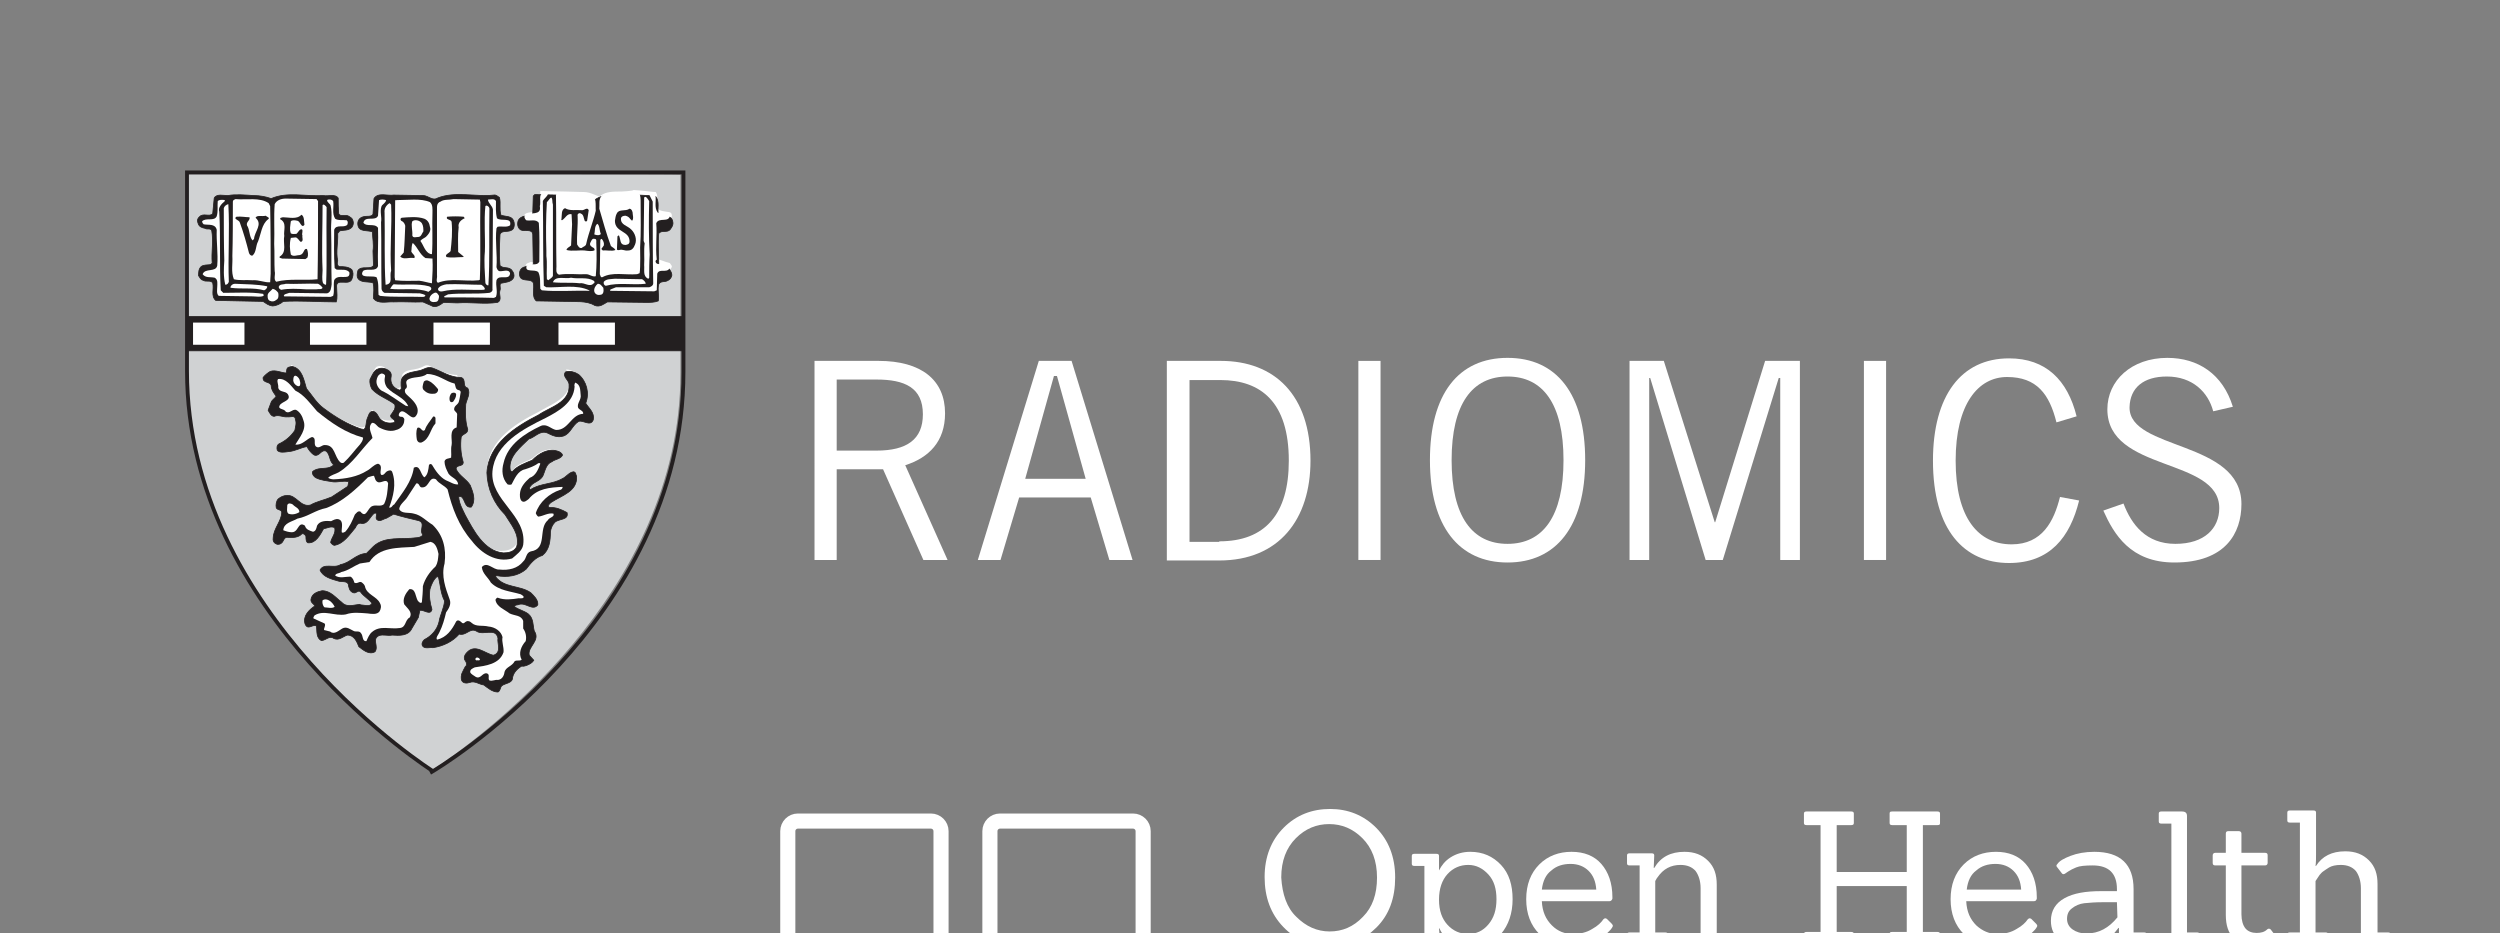 <?xml version="1.0" encoding="utf-8"?>
<!-- Generator: Adobe Illustrator 23.0.0, SVG Export Plug-In . SVG Version: 6.00 Build 0)  -->
<svg version="1.1" id="Layer_1" xmlns="http://www.w3.org/2000/svg" xmlns:xlink="http://www.w3.org/1999/xlink" x="0px" y="0px"
	 viewBox="0 0 496 185.2" style="enable-background:new 0 0 496 185.2;" xml:space="preserve">
<rect x="0" y="0" width="496" height="185.2" fill="#808080" stroke="none"/>
<style type="text/css">
	.st0{fill:#FFFFFF;}
	.st1{fill:none;stroke:#FFFFFF;stroke-width:3;stroke-miterlimit:10;}
	.st2{fill:#D0D2D3;}
	.st3{fill:#231F20;}
	.st4{fill:none;stroke:#231F20;stroke-width:0.156;}
	.st5{clip-path:url(#SVGID_2_);fill:none;stroke:#231F20;stroke-width:0.156;}
	.st6{clip-path:url(#SVGID_4_);fill:none;stroke:#231F20;stroke-width:0.764;}
	.st7{fill:#B91127;}
	.st8{fill:none;stroke:#FFFFFF;stroke-width:5.615000e-03;stroke-miterlimit:3.864;}
	.st9{fill:none;stroke:#FFFFFF;stroke-width:6.275000e-03;}
</style>
<g>
	<g>
		<path class="st0" d="M276.8,174.1c0,4.1-1.2,7.4-3.7,9.9s-5.5,3.8-9.2,3.8s-6.8-1.3-9.3-3.9s-3.7-5.9-3.7-9.9s1.3-7.3,3.8-9.8
			s5.6-3.7,9.2-3.7c3.5,0,6.6,1.2,9.1,3.7C275.5,166.7,276.8,170,276.8,174.1z M257.2,181.9c1.9,1.9,4.1,2.9,6.6,2.9
			s4.7-0.9,6.6-2.9c1.9-1.9,2.8-4.5,2.8-7.8c0-3.3-1-5.9-2.9-7.8c-1.9-1.9-4.1-2.8-6.6-2.8s-4.7,0.9-6.6,2.8
			c-1.9,1.9-2.9,4.5-2.9,7.8C254.4,177.4,255.3,180.1,257.2,181.9z"/>
		<path class="st0" d="M288,195.9h-7.5c-0.3,0-0.5-0.1-0.5-0.4v-1.6c0-0.3,0.2-0.4,0.5-0.4h2.1v-21.7h-2c-0.3,0-0.5-0.1-0.5-0.4
			v-1.6c0-0.3,0.2-0.4,0.5-0.4h4.4c0.3,0,0.5,0.1,0.5,0.4l0,2.9h0c0.5-1,1.2-1.9,2.3-2.6c1.1-0.7,2.4-1.1,3.9-1.1
			c2.5,0,4.5,0.9,6.1,2.6s2.3,4,2.3,6.8c0,2.8-0.8,5.1-2.3,6.9c-1.5,1.8-3.5,2.6-6.1,2.6c-1.5,0-2.8-0.4-3.9-1.1
			c-1-0.7-1.8-1.6-2.2-2.6h-0.1c0.1,0.8,0.1,1.4,0.1,1.7v7.6h2.4c0.3,0,0.5,0.1,0.5,0.4v1.6C288.5,195.8,288.3,195.9,288,195.9z
			 M285.5,178.5c0,2.2,0.6,3.8,1.7,5c1.1,1.2,2.5,1.8,4.1,1.8s2.9-0.6,4-1.9s1.6-2.9,1.6-5s-0.5-3.7-1.6-4.9c-1.1-1.2-2.4-1.9-4-1.9
			c-1.6,0-3,0.6-4.1,1.8S285.5,176.3,285.5,178.5z"/>
		<path class="st0" d="M319.3,178.8h-13.4c0.1,2.1,0.8,3.6,2,4.8s2.6,1.7,4.1,1.7c1.5,0,2.8-0.3,3.9-1c1.1-0.6,1.8-1.3,2.2-1.9
			c0.2-0.2,0.4-0.3,0.7-0.1l1,1c0.1,0.1,0.2,0.3,0.2,0.4s-0.1,0.2-0.2,0.4c-0.1,0.2-0.3,0.4-0.7,0.8c-0.4,0.4-0.8,0.8-1.5,1.3
			s-1.5,0.9-2.5,1.2c-1,0.3-2.1,0.5-3.2,0.5c-2.6,0-4.8-0.9-6.5-2.6s-2.6-4-2.6-6.9s0.9-5.2,2.6-6.9c1.7-1.7,3.9-2.5,6.4-2.5
			c2.5,0,4.5,0.8,5.9,2.4s2.2,3.8,2.2,6.6c0,0.1,0,0.2,0,0.3C319.8,178.6,319.6,178.8,319.3,178.8z M315.2,172.8
			c-0.9-0.9-2.1-1.4-3.6-1.4s-2.8,0.4-3.8,1.3c-1.1,0.8-1.7,2.1-1.9,3.8h10.8C316.6,174.9,316.1,173.7,315.2,172.8z"/>
		<path class="st0" d="M342.5,187.6H339c-1.1,0-1.6-0.5-1.6-1.6v-9.8c0-1.4-0.4-2.6-1-3.4c-0.7-0.8-1.7-1.2-3-1.2
			c-1.9,0-3.4,0.8-4.5,2.4c-0.1,0.1-0.3,0.4-0.5,0.8v10.2h2c0.3,0,0.5,0.1,0.5,0.4v1.6c0,0.3-0.2,0.4-0.5,0.4h-7.1
			c-0.3,0-0.5-0.1-0.5-0.4v-1.6c0-0.3,0.2-0.4,0.5-0.4h2v-13.3h-2c-0.3,0-0.5-0.1-0.5-0.4v-1.6c0-0.3,0.2-0.4,0.5-0.4h4.4
			c0.3,0,0.5,0.1,0.5,0.4l-0.1,2.5h0.1c1.3-2.2,3.3-3.2,6-3.2c2,0,3.5,0.6,4.7,1.8s1.7,2.7,1.7,4.7v9.6h2.1c0.3,0,0.5,0.1,0.5,0.4
			v1.6C343,187.4,342.9,187.6,342.5,187.6z"/>
		<path class="st0" d="M384.4,187.6h-9c-0.3,0-0.5-0.1-0.5-0.4v-1.9c0-0.3,0.1-0.4,0.5-0.4h2.9v-9.1h-13.9v9.1h2.9
			c0.3,0,0.5,0.1,0.5,0.4v1.9c0,0.3-0.2,0.4-0.5,0.4h-8.9c-0.3,0-0.5-0.1-0.5-0.4v-1.9c0-0.3,0.2-0.4,0.5-0.4h2.8v-21.2h-2.8
			c-0.3,0-0.5-0.1-0.5-0.4v-1.9c0-0.3,0.2-0.4,0.5-0.4h8.9c0.3,0,0.5,0.1,0.5,0.4v1.9c0,0.3-0.2,0.4-0.5,0.4h-2.9v9.3h13.9v-9.3
			h-2.9c-0.3,0-0.5-0.1-0.5-0.4v-1.9c0-0.3,0.1-0.4,0.5-0.4h9c0.3,0,0.5,0.1,0.5,0.4v1.9c0,0.3-0.1,0.4-0.5,0.4h-2.9v21.2h2.9
			c0.3,0,0.5,0.1,0.5,0.4v1.9C384.9,187.4,384.7,187.6,384.4,187.6z"/>
		<path class="st0" d="M403.5,178.8h-13.4c0.1,2.1,0.8,3.6,2,4.8c1.2,1.1,2.6,1.7,4.1,1.7c1.5,0,2.8-0.3,3.9-1
			c1.1-0.6,1.8-1.3,2.2-1.9c0.2-0.2,0.4-0.3,0.7-0.1l1,1c0.1,0.1,0.2,0.3,0.2,0.4s-0.1,0.2-0.2,0.4c-0.1,0.2-0.3,0.4-0.7,0.8
			c-0.4,0.4-0.8,0.8-1.5,1.3s-1.5,0.9-2.5,1.2c-1,0.3-2.1,0.5-3.2,0.5c-2.6,0-4.8-0.9-6.5-2.6s-2.6-4-2.6-6.9s0.9-5.2,2.6-6.9
			c1.7-1.7,3.9-2.5,6.4-2.5c2.5,0,4.5,0.8,5.9,2.4s2.2,3.8,2.2,6.6c0,0.1,0,0.2,0,0.3C404,178.6,403.9,178.8,403.5,178.8z
			 M399.5,172.8c-0.9-0.9-2.1-1.4-3.6-1.4s-2.8,0.4-3.8,1.3c-1.1,0.8-1.7,2.1-1.9,3.8h10.8C400.9,174.9,400.4,173.7,399.5,172.8z"/>
		<path class="st0" d="M425.2,187.6H422c-1.1,0-1.6-0.5-1.6-1.6v-1.9h-0.1c-1.8,2.5-4.2,3.8-7.3,3.8c-1.8,0-3.2-0.5-4.4-1.4
			c-1.1-0.9-1.7-2.2-1.7-3.8c0-2,0.9-3.5,2.7-4.5c1.8-1,4.2-1.4,7.3-1.4h3.1v-0.4c0-3.1-1.6-4.7-4.8-4.7c-1.5,0-2.6,0.1-3.3,0.4
			s-1.1,0.5-1.4,0.7c-0.3,0.2-0.5,0.3-0.6,0.4c-0.4,0.3-0.6,0.3-0.8,0.1l-1-1.3c-0.2-0.2-0.1-0.4,0.1-0.6c0.4-0.6,1.3-1.1,2.6-1.6
			c1.3-0.5,2.9-0.8,4.7-0.8c5.2,0,7.8,2.5,7.8,7.4v8.6h2.1c0.3,0,0.5,0.1,0.5,0.4v1.6C425.7,187.4,425.5,187.6,425.2,187.6z
			 M420,179h-2.9c-1.4,0-2.6,0.1-3.6,0.2c-0.9,0.1-1.8,0.5-2.4,1c-0.7,0.5-1,1.2-1,2.1c0,0.9,0.4,1.6,1.1,2.1s1.6,0.8,2.8,0.8
			c2.4,0,4.4-1.1,6.1-3.2L420,179L420,179z"/>
		<path class="st0" d="M435.9,187.6h-7.1c-0.3,0-0.5-0.1-0.5-0.4v-1.6c0-0.3,0.2-0.4,0.5-0.4h2v-21.8h-2c-0.3,0-0.5-0.1-0.5-0.4
			v-1.6c0-0.3,0.2-0.4,0.5-0.4h4.1c0.7,0,1,0.3,1,0.9V185h2c0.3,0,0.5,0.1,0.5,0.4v1.6C436.4,187.4,436.2,187.6,435.9,187.6z"/>
		<path class="st0" d="M451.5,185.7c0.1,0.1,0.1,0.2,0.1,0.3s-0.1,0.2-0.2,0.4c-1.1,1-2.5,1.4-4.1,1.4s-3-0.5-4.1-1.6
			c-1.1-1.1-1.6-2.6-1.6-4.7v-9.8h-2.1c-0.4,0-0.5-0.2-0.5-0.5v-1.5c0-0.3,0.2-0.5,0.5-0.5h2.1v-3.8c0-0.4,0.2-0.5,0.5-0.5h2.1
			c0.3,0,0.5,0.2,0.5,0.5v3.8h4.7c0.4,0,0.5,0.2,0.5,0.5v1.5c0,0.3-0.2,0.5-0.5,0.5h-4.7v9.7c0,1.2,0.3,2.2,0.8,2.8s1.3,0.9,2.2,0.9
			c0.9,0,1.6-0.2,2.1-0.7c0.2-0.2,0.5-0.2,0.7,0L451.5,185.7z"/>
		<path class="st0" d="M473.5,187.6h-3.5c-1.1,0-1.6-0.5-1.6-1.6v-9.8c0-1.4-0.4-2.6-1-3.4c-0.7-0.8-1.7-1.2-3-1.2
			c-1,0-1.8,0.2-2.3,0.5c-0.5,0.3-0.9,0.6-1.2,0.8s-0.5,0.5-0.7,0.7c-0.3,0.4-0.5,0.8-0.8,1.2v10.2h2c0.3,0,0.5,0.1,0.5,0.4v1.6
			c0,0.3-0.2,0.4-0.5,0.4h-7.1c-0.3,0-0.5-0.1-0.5-0.4v-1.6c0-0.3,0.2-0.4,0.5-0.4h2v-21.8h-2c-0.3,0-0.5-0.1-0.5-0.4v-1.6
			c0-0.3,0.2-0.4,0.5-0.4h4.7c0.3,0,0.5,0.1,0.5,0.4v8.3c0,0.8,0,1.6-0.1,2.3h0.1c1.2-1.9,3.1-2.9,5.8-2.9c2,0,3.5,0.6,4.7,1.8
			s1.7,2.7,1.7,4.7v9.6h2.1c0.3,0,0.5,0.1,0.5,0.4v1.6C474,187.4,473.8,187.6,473.5,187.6z"/>
		<path class="st0" d="M260.3,233.6h-8.9c-0.3,0-0.5-0.1-0.5-0.4v-1.9c0-0.3,0.2-0.4,0.5-0.4h2.8v-21.2h-2.8c-0.3,0-0.5-0.1-0.5-0.4
			v-1.9c0-0.3,0.2-0.4,0.5-0.4h8.9c0.3,0,0.5,0.1,0.5,0.4v1.9c0,0.3-0.2,0.4-0.5,0.4h-2.9v21.2h2.9c0.3,0,0.5,0.1,0.5,0.4v1.9
			C260.8,233.4,260.6,233.6,260.3,233.6z"/>
		<path class="st0" d="M295.2,233.6h-3.5c-0.6,0-1-0.1-1.2-0.4c-0.3-0.2-0.4-0.6-0.4-1.2v-9.8c0-1.4-0.3-2.6-1-3.4
			c-0.7-0.8-1.7-1.2-3-1.2c-2,0-3.5,0.9-4.6,2.6c0.1,0.4,0.2,0.9,0.2,1.5v9.4h2.1c0.3,0,0.5,0.1,0.5,0.4v1.6c0,0.3-0.1,0.4-0.5,0.4
			h-7.1c-0.3,0-0.5-0.1-0.5-0.4v-1.6c0-0.3,0.2-0.4,0.5-0.4h2v-8.9c0-1.4-0.4-2.6-1-3.4c-0.7-0.8-1.7-1.2-3-1.2
			c-1,0-1.8,0.2-2.3,0.5c-0.5,0.3-0.9,0.6-1.2,0.8s-0.5,0.5-0.7,0.7c-0.3,0.4-0.5,0.8-0.8,1.2v10.2h1.8c0.3,0,0.5,0.1,0.5,0.4v1.6
			c0,0.3-0.1,0.4-0.5,0.4h-7c-0.3,0-0.5-0.1-0.5-0.4v-1.6c0-0.3,0.2-0.4,0.5-0.4h2v-13.3h-2c-0.3,0-0.5-0.1-0.5-0.4v-1.6
			c0-0.3,0.2-0.4,0.5-0.4h3.6c0.4,0,0.7,0.1,0.9,0.2c0.2,0.2,0.3,0.4,0.3,0.9l-0.1,1.9h0.1c1.3-2.2,3.3-3.2,6-3.2s4.6,1,5.6,3.1
			c1.4-2.1,3.4-3.1,6-3.1c2,0,3.5,0.6,4.6,1.8c1.1,1.2,1.7,2.7,1.7,4.7l0,9.6h2.1c0.3,0,0.5,0.1,0.5,0.4v1.6
			C295.7,233.4,295.5,233.6,295.2,233.6z"/>
		<path class="st0" d="M316.4,233.6h-3.2c-1.1,0-1.6-0.5-1.6-1.6v-1.9h-0.1c-1.8,2.5-4.2,3.8-7.3,3.8c-1.8,0-3.2-0.5-4.4-1.4
			c-1.1-0.9-1.7-2.2-1.7-3.8c0-2,0.9-3.5,2.7-4.5c1.8-1,4.2-1.4,7.3-1.4h3.1v-0.4c0-3.1-1.6-4.7-4.8-4.7c-1.5,0-2.6,0.1-3.3,0.4
			s-1.1,0.5-1.4,0.7c-0.3,0.2-0.5,0.3-0.6,0.4c-0.4,0.3-0.6,0.3-0.8,0.1l-1-1.3c-0.2-0.2-0.1-0.4,0.1-0.6c0.4-0.6,1.3-1.1,2.6-1.6
			c1.3-0.5,2.9-0.8,4.7-0.8c5.2,0,7.8,2.5,7.8,7.4v8.6h2.1c0.3,0,0.5,0.1,0.5,0.4v1.6C316.9,233.4,316.7,233.6,316.4,233.6z
			 M311.2,225h-2.9c-1.4,0-2.6,0.1-3.6,0.2c-0.9,0.1-1.8,0.5-2.4,1c-0.7,0.5-1,1.2-1,2.1c0,0.9,0.4,1.6,1.1,2.1s1.6,0.8,2.8,0.8
			c2.4,0,4.4-1.1,6.1-3.2L311.2,225L311.2,225z"/>
		<path class="st0" d="M327.8,242.3c-1.2,0-2.2-0.1-2.8-0.3s-1.1-0.3-1.5-0.5c-0.4-0.1-0.7-0.3-1-0.4c-0.3-0.1-0.5-0.3-0.8-0.4
			c-1.1-0.7-1.5-1.2-1.2-1.6l1-1.4c0.1-0.2,0.4-0.2,0.6,0c0,0,0.1,0.1,0.2,0.2c0.1,0.1,0.3,0.2,0.4,0.3s0.3,0.2,0.6,0.4
			c0.2,0.1,0.5,0.3,0.8,0.4s0.6,0.2,1,0.3c0.8,0.2,1.7,0.3,2.7,0.3c1.8,0,3.2-0.4,4.3-1.3s1.6-2.2,1.6-4V230c-0.5,1-1.2,1.9-2.2,2.7
			c-1,0.8-2.3,1.1-3.9,1.1c-2.5,0-4.6-0.9-6.1-2.6c-1.5-1.8-2.3-4.1-2.3-6.9s0.8-5.1,2.3-6.8c1.5-1.7,3.6-2.6,6.1-2.6
			c1.5,0,2.8,0.4,3.9,1.1c1.1,0.7,1.8,1.6,2.3,2.6h0.1l0-2.9c0-0.3,0.1-0.4,0.5-0.4h4.4c0.3,0,0.5,0.1,0.5,0.4v1.6
			c0,0.3-0.1,0.4-0.5,0.4h-2v16.5c0,2.7-0.8,4.7-2.4,6C332.6,241.6,330.5,242.3,327.8,242.3z M322.3,224.4c0,2.1,0.5,3.7,1.6,5
			c1.1,1.2,2.5,1.9,4.1,1.9s3-0.6,4.1-1.9s1.6-2.9,1.6-5c0-2.1-0.5-3.7-1.6-5s-2.4-1.8-4.1-1.8c-1.6,0-3,0.6-4.1,1.9
			C322.9,220.7,322.3,222.4,322.3,224.4z"/>
		<path class="st0" d="M349.6,233.6h-7.1c-0.3,0-0.5-0.1-0.5-0.4v-1.6c0-0.3,0.2-0.4,0.5-0.4h2v-13.3h-2c-0.3,0-0.5-0.1-0.5-0.4
			v-1.6c0-0.3,0.2-0.4,0.5-0.4h4.7c0.3,0,0.5,0.1,0.5,0.4v15.4h2c0.3,0,0.5,0.1,0.5,0.4v1.6C350.1,233.4,350,233.6,349.6,233.6z
			 M347.5,209.7c0.4,0.4,0.6,0.9,0.6,1.5s-0.2,1.1-0.6,1.4c-0.4,0.4-0.9,0.6-1.5,0.6s-1.1-0.2-1.5-0.6c-0.4-0.4-0.6-0.9-0.6-1.4
			c0-0.6,0.2-1.1,0.6-1.5c0.4-0.4,0.9-0.6,1.5-0.6C346.6,209.1,347.1,209.3,347.5,209.7z"/>
		<path class="st0" d="M372.8,233.6h-3.5c-1.1,0-1.6-0.5-1.6-1.6v-9.8c0-1.4-0.4-2.6-1-3.4c-0.7-0.8-1.7-1.2-3-1.2
			c-1.9,0-3.4,0.8-4.5,2.4c-0.1,0.1-0.3,0.4-0.5,0.8v10.2h2c0.3,0,0.5,0.1,0.5,0.4v1.6c0,0.3-0.2,0.4-0.5,0.4h-7.1
			c-0.3,0-0.5-0.1-0.5-0.4v-1.6c0-0.3,0.2-0.4,0.5-0.4h2v-13.3h-2c-0.3,0-0.5-0.1-0.5-0.4v-1.6c0-0.3,0.2-0.4,0.5-0.4h4.4
			c0.3,0,0.5,0.1,0.5,0.4l-0.1,2.5h0.1c1.3-2.2,3.3-3.2,6-3.2c2,0,3.5,0.6,4.7,1.8s1.7,2.7,1.7,4.7v9.6h2.1c0.3,0,0.5,0.1,0.5,0.4
			v1.6C373.2,233.4,373.1,233.6,372.8,233.6z"/>
		<path class="st0" d="M384,242.3c-1.2,0-2.2-0.1-2.8-0.3s-1.1-0.3-1.5-0.5c-0.4-0.1-0.7-0.3-1-0.4c-0.3-0.1-0.5-0.3-0.8-0.4
			c-1.1-0.7-1.5-1.2-1.2-1.6l1-1.4c0.1-0.2,0.4-0.2,0.6,0c0,0,0.1,0.1,0.2,0.2c0.1,0.1,0.3,0.2,0.4,0.3s0.3,0.2,0.6,0.4
			c0.2,0.1,0.5,0.3,0.8,0.4s0.6,0.2,1,0.3c0.8,0.2,1.7,0.3,2.7,0.3c1.8,0,3.2-0.4,4.3-1.3s1.6-2.2,1.6-4V230c-0.5,1-1.2,1.9-2.2,2.7
			c-1,0.8-2.3,1.1-3.9,1.1c-2.5,0-4.6-0.9-6.1-2.6c-1.5-1.8-2.3-4.1-2.3-6.9s0.8-5.1,2.3-6.8c1.5-1.7,3.6-2.6,6.1-2.6
			c1.5,0,2.8,0.4,3.9,1.1c1.1,0.7,1.8,1.6,2.3,2.6h0.1l0-2.9c0-0.3,0.1-0.4,0.5-0.4h4.4c0.3,0,0.5,0.1,0.5,0.4v1.6
			c0,0.3-0.1,0.4-0.5,0.4h-2v16.5c0,2.7-0.8,4.7-2.4,6C388.7,241.6,386.6,242.3,384,242.3z M378.4,224.4c0,2.1,0.5,3.7,1.6,5
			c1.1,1.2,2.5,1.9,4.1,1.9s3-0.6,4.1-1.9s1.6-2.9,1.6-5c0-2.1-0.5-3.7-1.6-5s-2.4-1.8-4.1-1.8c-1.6,0-3,0.6-4.1,1.9
			S378.4,222.4,378.4,224.4z"/>
		<path class="st0" d="M420.9,233.6h-10.3c-0.3,0-0.5-0.1-0.5-0.4v-1.9c0-0.3,0.2-0.4,0.5-0.4h2.8v-21.2h-2.8
			c-0.3,0-0.5-0.1-0.5-0.4v-1.9c0-0.3,0.2-0.4,0.5-0.4h19.1c0.3,0,0.5,0.1,0.5,0.4v6c0,0.3-0.2,0.5-0.5,0.5h-2
			c-0.3,0-0.5-0.2-0.5-0.5v-3.6h-10.6v9.2h8.8c0.3,0,0.5,0.1,0.5,0.4v1.9c0,0.3-0.2,0.4-0.5,0.4h-8.8v9.1h4.2c0.3,0,0.5,0.1,0.5,0.4
			v1.9C421.4,233.4,421.2,233.6,420.9,233.6z"/>
		<path class="st0" d="M446.5,231.2c-1.7,1.7-4,2.6-6.7,2.6s-4.9-0.9-6.7-2.6c-1.7-1.7-2.6-4-2.6-6.9s0.9-5.1,2.6-6.8
			c1.8-1.7,4-2.5,6.6-2.5s4.9,0.9,6.6,2.6s2.6,4,2.6,6.8C449.1,227.2,448.3,229.5,446.5,231.2z M433.7,224.4c0,2,0.6,3.7,1.8,5
			s2.6,1.9,4.4,1.9s3.2-0.6,4.4-1.9c1.2-1.3,1.8-2.9,1.8-5c0-2-0.6-3.7-1.8-4.9c-1.2-1.2-2.6-1.9-4.3-1.9s-3.1,0.6-4.4,1.9
			C434.3,220.7,433.7,222.3,433.7,224.4z"/>
		<path class="st0" d="M470.7,233.6h-3.2c-1.1,0-1.6-0.5-1.6-1.6v-1.4h-0.1c-1,2.1-3,3.2-5.8,3.2c-2,0-3.6-0.6-4.7-1.8
			c-1.1-1.2-1.7-2.8-1.8-4.7v-9.6h-2.1c-0.3,0-0.5-0.1-0.5-0.4v-1.6c0-0.3,0.1-0.4,0.5-0.4h3.6c1.1,0,1.6,0.5,1.6,1.6v9.8
			c0,1.4,0.4,2.6,1,3.4c0.7,0.8,1.7,1.2,3.1,1.2c1.8,0,3.2-0.7,4.3-2c0.5-0.6,0.7-1,0.7-1.1v-10.2h-2c-0.3,0-0.5-0.1-0.5-0.4v-1.6
			c0-0.3,0.1-0.4,0.5-0.4h4.6c0.3,0,0.5,0.1,0.5,0.4v15.4h2.1c0.3,0,0.5,0.1,0.5,0.4v1.6C471.2,233.4,471,233.6,470.7,233.6z"/>
		<path class="st0" d="M493.7,233.6h-3.5c-1.1,0-1.6-0.5-1.6-1.6v-9.8c0-1.4-0.4-2.6-1-3.4c-0.7-0.8-1.7-1.2-3-1.2
			c-1.9,0-3.4,0.8-4.5,2.4c-0.1,0.1-0.3,0.4-0.5,0.8v10.2h2c0.3,0,0.5,0.1,0.5,0.4v1.6c0,0.3-0.2,0.4-0.5,0.4h-7.1
			c-0.3,0-0.5-0.1-0.5-0.4v-1.6c0-0.3,0.2-0.4,0.5-0.4h2v-13.3h-2c-0.3,0-0.5-0.1-0.5-0.4v-1.6c0-0.3,0.2-0.4,0.5-0.4h4.4
			c0.3,0,0.5,0.1,0.5,0.4l-0.1,2.5h0.1c1.3-2.2,3.3-3.2,6-3.2c2,0,3.5,0.6,4.7,1.8s1.7,2.7,1.7,4.7v9.6h2.1c0.3,0,0.5,0.1,0.5,0.4
			v1.6C494.2,233.4,494,233.6,493.7,233.6z"/>
		<path class="st0" d="M515.6,233.6h-3.2c-0.6,0-1-0.1-1.2-0.4c-0.3-0.2-0.4-0.6-0.4-1.2v-2.1h0c-0.4,1-1.1,2-2.2,2.7
			c-1.1,0.8-2.4,1.2-4,1.2c-2.5,0-4.5-0.9-6.1-2.6c-1.5-1.7-2.3-4-2.3-6.8s0.8-5.1,2.3-6.8c1.5-1.7,3.6-2.6,6.1-2.6
			c1.5,0,2.8,0.4,3.8,1.1s1.8,1.6,2.2,2.6h0c0-0.5,0-0.9,0-1.2v-8.1h-2.1c-0.3,0-0.5-0.1-0.5-0.4v-1.6c0-0.3,0.2-0.4,0.5-0.4h4.6
			c0.3,0,0.5,0.1,0.5,0.4v23.8h2.1c0.3,0,0.5,0.1,0.5,0.4v1.6C516,233.4,515.9,233.6,515.6,233.6z M499.1,224.3c0,2.1,0.5,3.7,1.6,5
			c1.1,1.3,2.5,1.9,4.1,1.9c1.7,0,3-0.6,4.1-1.9s1.6-2.9,1.6-5s-0.5-3.7-1.6-4.9c-1.1-1.2-2.5-1.8-4.1-1.8c-1.6,0-3,0.6-4.1,1.8
			C499.7,220.6,499.1,222.3,499.1,224.3z"/>
		<path class="st0" d="M537.2,233.6h-3.2c-1.1,0-1.6-0.5-1.6-1.6v-1.9h-0.1c-1.8,2.5-4.2,3.8-7.3,3.8c-1.8,0-3.2-0.5-4.4-1.4
			c-1.1-0.9-1.7-2.2-1.7-3.8c0-2,0.9-3.5,2.7-4.5c1.8-1,4.2-1.4,7.3-1.4h3.1v-0.4c0-3.1-1.6-4.7-4.8-4.7c-1.5,0-2.6,0.1-3.3,0.4
			c-0.7,0.3-1.2,0.5-1.4,0.7c-0.3,0.2-0.5,0.3-0.7,0.4c-0.4,0.3-0.7,0.3-0.8,0.1l-1-1.3c-0.2-0.2-0.2-0.4,0.1-0.6
			c0.4-0.6,1.3-1.1,2.6-1.6s2.9-0.8,4.7-0.8c5.2,0,7.8,2.5,7.8,7.4v8.6h2.1c0.3,0,0.5,0.1,0.5,0.4v1.6
			C537.6,233.4,537.5,233.6,537.2,233.6z M532,225H529c-1.4,0-2.6,0.1-3.6,0.2c-0.9,0.1-1.8,0.5-2.4,1c-0.7,0.5-1,1.2-1,2.1
			c0,0.9,0.3,1.6,1.1,2.1s1.6,0.8,2.8,0.8c2.4,0,4.4-1.1,6.1-3.2V225z"/>
		<path class="st0" d="M551.8,231.7c0.1,0.1,0.2,0.2,0.2,0.3s-0.1,0.2-0.2,0.4c-1.1,1-2.5,1.4-4.1,1.4s-3-0.5-4.1-1.6
			c-1.1-1.1-1.6-2.6-1.6-4.7v-9.8h-2.1c-0.3,0-0.5-0.2-0.5-0.5v-1.5c0-0.3,0.2-0.5,0.5-0.5h2.1v-3.8c0-0.4,0.2-0.5,0.5-0.5h2.1
			c0.3,0,0.5,0.2,0.5,0.5v3.8h4.7c0.3,0,0.5,0.2,0.5,0.5v1.5c0,0.3-0.2,0.5-0.5,0.5h-4.7v9.7c0,1.2,0.3,2.2,0.8,2.8s1.3,0.9,2.2,0.9
			c0.9,0,1.6-0.2,2.1-0.7c0.2-0.2,0.5-0.2,0.7,0L551.8,231.7z"/>
		<path class="st0" d="M561.6,233.6h-7.1c-0.3,0-0.5-0.1-0.5-0.4v-1.6c0-0.3,0.2-0.4,0.5-0.4h2v-13.3h-2c-0.3,0-0.5-0.1-0.5-0.4
			v-1.6c0-0.3,0.2-0.4,0.5-0.4h4.7c0.3,0,0.5,0.1,0.5,0.4v15.4h2c0.3,0,0.5,0.1,0.5,0.4v1.6C562.1,233.4,562,233.6,561.6,233.6z
			 M559.5,209.7c0.4,0.4,0.6,0.9,0.6,1.5s-0.2,1.1-0.6,1.4c-0.4,0.4-0.9,0.6-1.5,0.6c-0.6,0-1.1-0.2-1.5-0.6
			c-0.4-0.4-0.6-0.9-0.6-1.4c0-0.6,0.2-1.1,0.6-1.5c0.4-0.4,0.9-0.6,1.5-0.6C558.6,209.1,559.1,209.3,559.5,209.7z"/>
		<path class="st0" d="M580.5,231.2c-1.7,1.7-4,2.6-6.7,2.6s-4.9-0.9-6.7-2.6s-2.6-4-2.6-6.9s0.9-5.1,2.7-6.8c1.8-1.7,4-2.5,6.7-2.5
			s4.9,0.9,6.6,2.6s2.6,4,2.6,6.8C583.1,227.2,582.2,229.5,580.5,231.2z M567.6,224.4c0,2,0.6,3.7,1.8,5s2.7,1.9,4.4,1.9
			s3.2-0.6,4.4-1.9c1.2-1.3,1.8-2.9,1.8-5c0-2-0.6-3.7-1.8-4.9s-2.7-1.9-4.3-1.9s-3.1,0.6-4.4,1.9
			C568.2,220.7,567.6,222.3,567.6,224.4z"/>
		<path class="st0" d="M605.6,233.6h-3.5c-1.1,0-1.6-0.5-1.6-1.6v-9.8c0-1.4-0.3-2.6-1-3.4c-0.7-0.8-1.7-1.2-3-1.2
			c-1.9,0-3.4,0.8-4.5,2.4c-0.1,0.1-0.3,0.4-0.5,0.8v10.2h2c0.3,0,0.5,0.1,0.5,0.4v1.6c0,0.3-0.2,0.4-0.5,0.4h-7.1
			c-0.3,0-0.5-0.1-0.5-0.4v-1.6c0-0.3,0.2-0.4,0.5-0.4h2v-13.3h-2c-0.3,0-0.5-0.1-0.5-0.4v-1.6c0-0.3,0.2-0.4,0.5-0.4h4.4
			c0.3,0,0.5,0.1,0.5,0.4l-0.1,2.5h0.1c1.3-2.2,3.3-3.2,6-3.2c2,0,3.5,0.6,4.7,1.8s1.7,2.7,1.7,4.7v9.6h2.1c0.3,0,0.5,0.1,0.5,0.4
			v1.6C606.1,233.4,606,233.6,605.6,233.6z"/>
	</g>
	<g>
		<g>
			<path class="st1" d="M226.8,231c0,1.1-0.9,2-2,2h-26.4c-1.1,0-2-0.9-2-2v-26.4c0-1.1,0.9-2,2-2h26.4c1.1,0,2,0.9,2,2V231z"/>
		</g>
		<g>
			<path class="st1" d="M226.8,191.3c0,1.1-0.9,2-2,2h-26.4c-1.1,0-2-0.9-2-2v-26.4c0-1.1,0.9-2,2-2h26.4c1.1,0,2,0.9,2,2V191.3z"/>
		</g>
		<g>
			<path class="st1" d="M186.7,231c0,1.1-0.9,2-2,2h-26.4c-1.1,0-2-0.9-2-2v-26.4c0-1.1,0.9-2,2-2h26.4c1.1,0,2,0.9,2,2V231z"/>
		</g>
		<g>
			<path class="st1" d="M186.7,191.3c0,1.1-0.9,2-2,2h-26.4c-1.1,0-2-0.9-2-2v-26.4c0-1.1,0.9-2,2-2h26.4c1.1,0,2,0.9,2,2V191.3z"/>
		</g>
	</g>
</g>
<g>
	<g>
		<path class="st0" d="M174.3,71.6c8.5,0,13.2,3.8,13.2,10.4c0,5.6-3.2,8.8-7.9,10.3l8.4,18.8h-4.8l-8-18H166v18h-4.4V71.6
			L174.3,71.6L174.3,71.6z M173.9,89.4c6,0,9.2-2.2,9.2-7.2c0-5.3-3.6-6.9-9.2-6.9H166v14.1L173.9,89.4L173.9,89.4z"/>
		<path class="st0" d="M212.6,71.6l12.1,39.5h-4.6l-3.7-12.4h-14.2l-3.7,12.4H194l12.1-39.5H212.6z M209.7,74.6h-0.6L203.4,95h12
			L209.7,74.6z"/>
		<path class="st0" d="M242.2,71.6c10.7,0,17.8,6.8,17.8,19.8c0,11.6-6.2,19.8-18.1,19.8h-10.4V71.6L242.2,71.6L242.2,71.6z
			 M241.9,107.4c9.1,0,13.8-5.4,13.8-16c0-11.6-5.5-16-13.6-16h-6.1v32.1H241.9z"/>
		<path class="st0" d="M269.5,111.1V71.6h4.4v39.5H269.5z"/>
		<path class="st0" d="M299.1,71c9.7,0,15.4,7.1,15.4,20.3s-5.8,20.3-15.4,20.3s-15.4-7.1-15.4-20.3S289.4,71,299.1,71z
			 M299.1,107.9c7,0,11.1-5.4,11.1-16.6s-4.1-16.6-11.1-16.6S288,80.1,288,91.3S292.1,107.9,299.1,107.9z"/>
		<path class="st0" d="M352.9,75l-11.1,36.1h-3.4L327.4,75h-0.2v36.1h-3.9V71.6h6.8l10.1,32h0.1l9.9-32h6.9v39.5h-3.9V75H352.9z"/>
		<path class="st0" d="M369.8,111.1V71.6h4.4v39.5H369.8z"/>
		<path class="st0" d="M412.5,99.3c-1.8,7.3-5.8,12.4-13.9,12.4c-8.9,0-15.1-6.5-15.1-20.3c0-12.9,5.6-20.3,15.1-20.3
			c7.3,0,11.6,4.3,13.4,11.5l-4,1.2c-1.4-5.6-3.9-9-9.8-9c-5.7,0-10.2,5.3-10.2,16.6c0,11.4,4.5,16.6,11.1,16.6
			c6.1,0,8.4-4.6,9.6-9.4L412.5,99.3z"/>
		<path class="st0" d="M439.1,81.6c-1-3.8-4.1-6.9-9.2-6.9c-4.6,0-7.3,2.2-7.4,6.1c-0.1,8.6,22.2,6.5,22.2,19.2
			c0,5.8-3.2,11.6-13.3,11.6c-8.7,0-12-5.6-14.1-10.3l4-1.4c1.6,4.2,4.5,8,10.3,8c5.8,0,8.7-3.1,8.7-7.1c0-10.1-22.2-7.1-22.2-19.6
			c0-5.7,4.8-10.2,11.9-10.2c6.1,0,11,3.2,13,9.7L439.1,81.6z"/>
	</g>
	<g>
		<path class="st2" d="M86,34.6l-49,0l-0.1,39.2c0,48,48.2,78.6,48.6,78.9l0.1,0.1c0.1,0,0.4-0.2,0.4-0.2c8.2-5.4,49-34.3,49-78.6
			l0-39.3C135.1,34.6,86,34.6,86,34.6L86,34.6z M37.9,63.6h97v5.7h-97V63.6"/>
		<path class="st0" d="M57.7,73.7c0,0.1-0.1,0.6-0.1,0.6c-0.1,0.4-0.3,0.6-0.7,0.6l-1.4-0.2c-0.6-0.1-1.1-0.3-1.5-0.1
			c-0.2,0.1-0.5,0.4-0.8,0.7c0.1,0.1,0.2,0.1,0.2,0.1c0.4,0.1,1,0.4,1.2,1.2c0,0.6,0.4,1.1,0.7,1.5l0.2,0.4c0.1,0.1,0.2,0.3,0.2,0.4
			c0,0.1,0,0.2-0.1,0.3l-0.7,0.8l-0.4,0.4c0,0-0.3,0.8-0.5,1.2c0.1,0.3,0.3,0.5,0.5,0.6c0.6-0.1,1.1-0.1,1.6,0l0.9,0.1
			c-0.1,0,0.2,0,0.2,0l0.4,0c0.4-0.1,1-0.1,1.4,0.2c0,0,0.4,0.9,0.4,0.9c0.1,0.3,0.2,0.6,0.2,0.8c0,0.4-0.1,0.7-0.1,1l-0.1,0.5
			c0,0.1-0.1,0.3-0.1,0.4c-0.9,1.3-2.1,2.3-3.4,3c0.1-0.1,0.1-0.1,0.1-0.1c0,0,0,0.1,0,0.2c0,0,0,0.1,0,0.1c0.2,0.1,0.7,0.1,1.1,0
			l0.4,0c0.6,0,1.2-0.2,1.8-0.5l1.9-0.5c0.3-0.1,0.6,0.1,0.7,0.4c0.4,0.7,0.8,1.2,1.2,1.4c0,0,0,0,0.4-0.3c0.4-0.3,1-0.8,1.9-0.5
			c0.1,0,0.1,0.1,0.2,0.1c0.6,0.5,0.8,1.2,1,1.7c0.1,0.4,0.2,0.8,0.5,1c0.1,0.1,0.2,0.2,0.2,0.4c0,0.1,0,0.1,0,0.2
			c0,0.7-0.6,1-0.8,1.1l-0.1,0.1c-0.1,0-0.1,0.1-0.2,0.1l-1.6,0.3c-0.5,0-1,0.1-1.3,0.3c0.1,0.1,0.1,0.1,0.2,0.2
			c0.7,0.4,1.6,0.5,2.6,0.7l0.5,0.1c0,0,1.2,0,1.2,0l1.9,0.1c0.3,0,0.4,0.1,0.5,0.4s0,0.5-0.1,0.7l-0.3,0.5
			c-0.1,0.1-0.1,0.2-0.2,0.2l-3.2,2.1c-0.1,0.1-1.9,0.7-1.9,0.7l-2.4,1c0,0-0.1,0.1-0.2,0.1c-1.4,0.4-2.4-0.4-3.2-1.1
			c-0.6-0.4-1-0.8-1.6-0.8c-0.6,0-0.9,0.1-1.4,0.5c-0.1,0.1-0.2,0.4-0.2,0.6c0,0.1,0,0.2,0,0.2c0.1,0,0.1,0.1,0.1,0.1
			c0.3,0.1,1,0.4,1,1.2c0,1.1-0.5,2-0.9,2.8c-0.4,0.7-0.7,1.4-0.8,2.2c0,0.1,0,0.1,0,0.1c0,0.2,0,0.3,0.1,0.4c0.1,0,0.1,0.1,0.1,0.1
			c0.1,0,0.2,0,0.2-0.1l0.2-0.3c0.2-0.3,0.5-0.9,1.2-1c0.1,0,0.1,0,0.2,0c1.3,0.1,2,0,2.4-0.5c0.1-0.1,0.2-0.2,0.4-0.2
			c0.4-0.1,0.8,0.1,1.1,0.3s0.5,0.7,0.5,1c0,0,0,0.2,0,0.3c0.8-0.1,1.3-0.8,1.9-1.9l0.2-0.4c0.1-0.1,0.3-0.3,0.5-0.3l0.5-0.2
			c0.6-0.2,1.4-0.4,2.2,0.1c0.2,0.1,0.3,0.3,0.3,0.4c0,0.2,0.1,0.4,0.1,0.6c0,0.7-0.3,1.2-0.5,1.7c0,0-0.1,0.3-0.2,0.6
			c1.2-0.3,2.1-1.3,3-2.5l0.5-0.7c0.2-0.4,0.5-1.2,1.5-1.2c0.1,0,0.1,0,0.2,0c0.4,0.1,0.6,0,1.2-0.8l1-1.1c0.1-0.2,0.2-0.1,0.4-0.1
			h0.4c0.2,0,0.4,0,0.5,0.1c0.1,0.1,0.2,0.2,0.2,0.4v0.9c0,0,0,0,0,0.1c0.1-0.1,0.7-0.3,1-0.4c0,0,1.3-0.8,1.3-0.8
			c0.2-0.1,0.4-0.1,0.6-0.1l4.9,1.3c1,0.4,1.2,1.1,1.2,1.6c0,0.2,0,0.4-0.1,0.6c0,0.2,0,0.3,0,0.5c0,0.1,0,0.2,0.1,0.3
			c0.1,0.1,0.2,0.3,0.2,0.5c0,0.1,0,0.2-0.1,0.3c-0.2,0.5-0.7,1-2,1c0,0-2.5,0.1-2.5,0.1c-2.1,0-4,0.1-5.4,1.4l-1.3,1.4
			c-0.1,0.1-0.3,0.2-0.5,0.2c-0.9,0-1.7,0.5-2.5,1c-0.7,0.5-1.5,1-2.5,1.1c-0.7,0.4-1.5,0.4-2.2,0.4c-0.6,0-0.9,0-1.2,0.1
			c0.6,0.8,1.8,1.1,2.9,1.4c0.1,0,0.6,0.1,0.6,0.1c0.5,0,1.3,0.1,1.7,0.8c0,0.1,0.1,0.2,0.1,0.3c0.1,0.6,0.2,0.9,0.4,1
			c0.1,0,0.1-0.1,0.1-0.1c0.2-0.1,0.9-0.5,1.6,0c0.1,0.1,1.2,1.2,1.2,1.2l1.3,1.3c0.2,0.2,0.2,0.5,0,0.7c-0.6,1.1-1.7,0.9-2.4,0.8
			l-0.6-0.1c-0.1-0.1-0.7,0-0.7,0c-1.1,0.2-2.5,0.4-3.5-0.8c0,0,0.1,0.1,0.1,0.1l-1-0.8c-0.8-0.7-1.5-1.3-2.5-1.3
			c-1,0.3-1.5,0.6-1.6,1.1c0,0,0,0,0,0l0.2,0.3l0.4,0.5c0.1,0.1,0.2,0.3,0.2,0.4c0,0.1,0,0.1,0,0.1c0,0.2-0.2,0.4-0.4,0.5
			c-0.8,0.6-1.8,1.4-1.8,2.4c0,0.1,0,0.2,0.1,0.4c0,0,0,0.1,0.1,0.1c0.1,0,0.3-0.1,0.3-0.1c0.4-0.1,0.9-0.4,1.6,0
			c0.2,0.1,0.4,0.3,0.4,0.5l0.1,0.8c0,0.8,0.1,1.2,0.4,1.4c0.2-0.1,0.4-0.2,0.4-0.2c0.6-0.3,1.4-0.7,2.4,0c0.2,0.1,0.4-0.1,1-0.4
			l0.9-0.4c0.1,0,0.1,0,0.2,0c1.7,0,2.4,1.5,2.9,2.5c0,0,0,0,0,0c0,0,0.1,0,0.1,0c0.8,0.6,1.4,1,2,0.9c0-0.1,0.1-0.1,0.1-0.2
			c0-0.2,0-0.4-0.1-0.6c0-0.2-0.1-0.5-0.1-0.8c0-0.6,0.2-1.3,1.1-1.7c0.1,0,1.7-0.2,1.7-0.2l1,0c0,0,0.2,0,0.2,0
			c1.5,0.1,2.7,0.2,3.2-0.9c0,0,1.1-1.9,1.2-2.1c0-0.2,0.2-1.2,0.2-1.2c0.1-0.2,0.2-0.5,0.5-0.6c0.6-0.2,1.1,0,1.5,0.2
			c0,0,0.2,0.1,0.4,0.1c-0.2-0.9-0.4-1.7-0.4-2.6c0-0.4,0-0.9,0.1-1.3c0.3-1.2,0.9-2.2,1.6-2.9c0.2-0.2,0.5-0.3,0.8-0.2l0.3,0.1
			c0.2,0.1,0.4,0.2,0.4,0.5l0.3,1.6c0.2,1.1,0.4,2,0.8,2.9c0.1,0.1,0.1,0.2,0.1,0.4l-0.6,2.4l-0.5,1.9c-0.4,1.8-1.6,3.2-3.3,4
			c0,0-0.1,0.1-0.1,0.2c0,0,0.4,0,0.6,0c0,0,0.4,0,0.7,0c1.8-0.2,3.5-1.1,4.8-2.5c0.2-0.2,0.5-0.3,0.7-0.2c0.4,0.1,0.6-0.1,1.1-0.3
			c0.6-0.3,1.4-0.8,2.5-0.2c0.4,0.3,1,0.3,1.6,0.2c1-0.1,2.6-0.2,3,1.7c0,0,0,0.2,0,0.3l0,0.9c0.1,0.9,0.3,2.6-1.5,3
			c-0.1,0-0.1,0.1-0.3,0l-1.8-0.7c-1.4-0.7-2.1-0.9-2.8-0.1c-0.2,0.2-0.4,0.4-0.3,0.6c0.2,0.4,0.9,1.5-0.1,2.3
			c0.1-0.1,0.1-0.1,0.1-0.2l-0.1,0.2c-0.5,0.8-0.8,1.4-0.6,1.9c0,0,0.1,0.1,0.7,0c0.8-0.3,1.5,0,2.1,0.2l0.9,0.3
			c0.1,0,0.3,0.1,0.4,0.1l0.3,0.2c0.6,0.5,1.2,0.9,1.8,0.9c0-0.1,0.1-0.1,0.1-0.1l0.4-0.8c0.1-0.1,1.2-0.6,1.2-0.6
			c0.7-0.3,0.8-0.4,0.8-0.6c0.2-1.2,1-2.2,2.2-3c0.1-0.1,0.3-0.1,0.4-0.1c0.3,0,1.1-0.3,1.6-0.6c0,0-0.1-0.1-0.1-0.1l-0.3-0.3
			c-0.1-0.1-0.2-0.3-0.2-0.4c0-0.2-0.1-0.3-0.1-0.5c0-0.8,0.4-1.5,0.8-2.1c0.4-0.6,0.6-0.9,0.6-1.3c0-0.2-0.1-0.4-0.2-0.6
			c-0.1-0.1-0.1-0.1-0.1-0.2l-0.2-1.2c-0.1-0.8-0.2-1.4-0.7-1.8c0,0-1.3-0.7-1.3-0.7l-1.4-0.7c-0.2-0.1-0.3-0.3-0.3-0.6
			c0-0.6,0.4-1,1.2-1.1l0.2,0c0.9-0.2,1.6,0,2.2,0.3c0.6,0.2,0.8,0.2,1,0.1c-0.1-0.5-0.6-1.1-1-1.5c-0.8-0.6-1.8-0.8-2.8-1.1
			c-1.6-0.4-3.2-0.8-4.3-2.3c-0.1-0.1-0.1-0.3-0.1-0.4c0-0.2,0.1-0.4,0.2-0.5l0.2-0.2c0.2-0.2,0.4-0.2,0.7-0.2c2,0.4,3.9,0,5.2-1.1
			c0.8-1,1.8-2.2,3.3-2.8c1.1-0.9,1.3-2.3,1.3-4.1c0.1-0.9,0.5-1.7,1.1-2.4c0,0,1.4-0.7,1.4-0.7c0.5-0.1,0.6-0.2,0.7-0.3
			c-0.8-0.4-1.7-0.8-2.7-0.7c-0.1,0-0.3,0-0.4-0.1c-0.4-0.2-0.6-0.6-0.6-0.8c0,0,0-0.1,0-0.1c0-0.5,0.4-0.8,0.6-1.1l0.1-0.1
			c0-0.1,0.1-0.1,0.2-0.2l1.5-0.9c2-1.1,3.3-1.9,3.3-3.6c0,0,0,0,0-0.1c0-0.1-0.1-0.1-0.1-0.2c-0.2,0.1-0.5,0.2-0.7,0.4l-1.1,0.7
			c-1,0.6-2.1,0.8-3.2,1c-1.1,0.2-2.1,0.4-3,1c-0.1,0.1-0.2,0.1-0.4,0.1c-0.4,0-0.7-0.2-0.9-0.6c-0.1-0.1-0.1-0.3-0.1-0.4
			c0-0.4,0.1-0.7,0.3-0.9c0.3-0.5,0.9-0.8,1.4-1.1c0.6-0.3,0.9-0.5,1.1-1l0.2-0.6c0.3-0.9,0.7-1.9,1.8-2.4c0.1-0.1,1-0.5,1-0.5
			c0.2-0.1,0.3-0.2,0.4-0.2c-0.1,0,0,0-0.1-0.1c-1.7-0.5-3.4,0.8-4.2,1.6c-0.1,0.1-0.1,0.1-0.2,0.1l-0.6,0.3c-1.1,0.5-2.3,0.9-3,1.8
			c-0.1,0.1-0.2,0.1-0.3,0.2c-0.3,0.1-0.7,0.1-1-0.2c-0.3-0.2-0.5-0.5-0.5-0.9c-0.3-2.7,1.9-4.6,3.6-6.1l0.4-0.4
			c0,0,0.2-0.1,0.3-0.2l1-0.5c0.8-0.5,1.8-1.2,3.1-0.6c1,0.5,1.8,0.9,2.6,0.6c0.5-0.2,0.9-0.7,1.3-1.3c0.4-0.5,0.9-1.2,1.6-1.6
			c0.8-0.3,1.4-0.1,1.8,0.1c0.2,0.1,0.6,0.2,0.7,0.1l0.1-0.2c0-0.1,0-0.1,0-0.2c0-0.5-0.3-0.9-0.9-1.6l-0.6-0.9
			c-0.1-0.1-0.1-0.2-0.1-0.4c0-0.1,0-0.2,0.1-0.3c0.2-0.5,0.3-1.1,0.3-1.6c0-1.3-0.5-2.5-1.5-3.4c-0.3-0.1-0.9-0.4-1.6-0.4
			c0.1,0.1,0.2,0.4,0.2,0.4l0.6,1.3c0,0.2,0,0.3,0,0.5c0,2.9-2.5,4.2-4.6,5.3l-1.8,1c-4.2,2.1-9.7,5.5-10,11
			c0.1,2.8,1.2,5.6,3.4,7.8c0,0,0.1,0.1,0.1,0.1l0.8,1.2c0.9,1.3,1.8,2.7,1.8,4.4c0,0.4,0,0.8-0.2,1.3c-0.7,1.7-2.6,1.7-3.3,1.7
			c-4.1-0.3-6.4-4.4-8-7.4l-0.2-0.5c0-0.1-0.3-0.7-0.3-0.7c-0.4-0.9-0.9-1.9-1-3.2c0-0.2,0.1-0.4,0.2-0.6c0.2-0.2,0.7-0.6,1.5-0.1
			c0.1,0.1,0.8,1.2,0.8,1.2c0.1,0.2,0.1,0.3,0.2,0.4c0.1-0.2,0.2-0.4,0.2-0.6c0-0.7-0.3-1.5-0.6-2.3l-0.1-0.2
			c-0.2-0.4-0.7-0.8-1.1-1.2c-0.6-0.5-1.2-1.1-1.6-1.9c0-0.1-0.1-0.1-0.1-0.2c0,0,0-0.1,0-0.1c0-1,0.9-1.2,1.2-1.3
			c0,0,0.1-0.1,0.2-0.1c-0.3-1-0.5-2.1-0.5-3.3c0-0.6,0-1.1,0.1-1.7c0,0,0,0,0,0c0-0.1,0-0.1,0-0.1c0,0,0,0,0.1-0.1l0.9-1
			c0.3-0.2,0.3-0.2,0.3-0.3c-0.3-1.2-0.4-2.4-0.4-3.6c0-0.5,0-1,0-1.4c0-0.1,0.3-1.2,0.3-1.2c0.2-0.5,0.3-0.9,0.3-1.2
			c0-0.1,0-0.2-0.1-0.3c-0.6-0.4-0.8-1.1-0.8-1.5c0,0-0.1-0.4-0.1-0.4c0,0,0,0,0,0c0.1,0,0.1,0,0.2,0c-1.7,0-3.1-0.6-4.4-1.2
			l-1.5-0.7c-0.4-0.1-0.7,0-1.2,0.3l-0.8,0.3c0,0-0.9,0.2-0.9,0.2c-0.9,0.1-1.7,0.3-2.1,0.8c-0.3,0.3-0.3,0.8-0.3,1.5l0,0.5
			c0,0.1,0,0.1,0,0.2c-0.1,0.4-0.4,0.6-0.6,0.7c-0.5,0.2-0.9-0.1-1.1-0.2l-0.1-0.1c-1.3-0.7-1.8-2-1.4-3.3c0.1-0.2-0.1-0.4-0.2-0.5
			c-0.3-0.2-0.9-0.4-1.4-0.2c-0.4,0.1-0.6,0.6-0.9,1.2c0,0-0.1,0.2-0.2,0.4c0,0.1,0,0.1,0,0.2c0,0.5,0.1,0.9,0.3,1.2
			c0.6,0.6,1.4,1,2.3,1.5l2.1,1.3c0.1,0.1,0.2,0.2,0.2,0.3c0.1,0.2,0.1,0.4,0.1,0.6c0,0.8-0.4,1.4-0.8,1.9c0,0,0.1,0,0.1,0
			c0.2,0.2,0.7,0.5,0.7,1.1c0,0.1,0,0.2,0,0.3c-0.1,0.3-0.3,0.5-0.5,0.6c-1.3,0.3-2.5,0.1-3.5-0.7c0,0-0.6-0.8-0.6-0.8
			c-0.2-0.4-0.3-0.5-0.4-0.5c-0.1,0.1-0.2,0.4-0.3,0.6l-0.3,0.6c0-0.1-0.1,0.5-0.1,0.5c-0.1,0.5-0.1,1.2-0.7,1.6
			c-0.1,0.1-0.4,0.2-0.6,0.2l-0.6-0.1c-2.6-0.9-5.1-2.2-7.7-4.2c-1.1-0.9-2-2.1-2.9-3.2l-0.6-0.9c-0.1-0.1-0.1-0.1-0.1-0.2l-0.2-0.8
			c-0.4-1.6-0.8-2.7-2-3C57.9,73.6,57.8,73.6,57.7,73.7L57.7,73.7z M59.4,83.1L59.4,83.1L59.4,83.1L59.4,83.1L59.4,83.1z M54.2,82.1
			c0.1,0,0.2,0,0.3-0.1C54.4,82,54.3,82.1,54.2,82.1L54.2,82.1z M78.1,83c0.1-0.1,0.2-0.1,0.2-0.2l0,0C78.2,82.8,78.1,82.9,78.1,83
			L78.1,83z M90.9,91.8c0,0,0.1,0,0.1,0.1C91,91.9,91,91.8,90.9,91.8C90.9,91.8,90.9,91.8,90.9,91.8L90.9,91.8z M75.2,102.8
			L75.2,102.8C75.2,102.8,75.1,102.8,75.2,102.8L75.2,102.8L75.2,102.8z M75.2,102.9c0-0.1,0-0.1,0-0.1l0,0
			C75.2,102.9,75.2,102.9,75.2,102.9L75.2,102.9z M61.1,107.1C61.2,107.1,61.2,107.1,61.1,107.1C61.2,107.1,61.2,107.1,61.1,107.1
			L61.1,107.1z M84.7,121.1c0,0.1,0,0.1,0.1,0.2C84.7,121.3,84.7,121.2,84.7,121.1C84.7,121.1,84.7,121.1,84.7,121.1L84.7,121.1z
			 M85.5,128.1c0.1,0,0.2,0,0.2,0C85.7,128.1,85.6,128.1,85.5,128.1"/>
		<path class="st0" d="M123.3,38c-1.6,0-3.1,0-4.1,0.8l-0.3,0.2l-1-0.4c-0.7-0.3-1.4-0.5-2-0.5c0,0-7.2-0.2-8.7-0.2
			c0,0.6-0.1,3.1-0.1,3.1l-0.3,0.8l-0.3,0.1l-1.1,0.2c-0.8,0.1-1.2,0.2-1.4,0.6c0,0.1,0,0.1,0,0.2c0,0.2,0,0.6,0.3,0.7l0.7,0.1
			c0.6,0,1.8,0,2,1.3c0,0.1,0,3.5,0,3.5l0,2.5l0,0.1c-0.3,0.9-1.1,0.9-1.5,0.9l-0.3,0l-0.2,0.1c-0.3,0.1-0.7,0.2-0.7,0.6
			c0,0,0,0.1,0,0.2c0,0.2,0,0.5,0.3,0.6c0,0,0.7,0.1,0.7,0.1c0.5,0.1,1.3,0.2,1.7,0.8l0.1,0.1l0,0l0.1,1.6c0,0.2,0,0.5,0,0.7
			c0,0.4,0.1,0.6,0.3,0.9c0.6,0,5.4,0.1,5.4,0.1c0,0,1.3,0,1.3,0c1.6,0,3.4,0,4.8,0.9c0.4,0.1,0.8-0.1,1.4-0.5l0.6-0.4l0.2,0
			l7.7,0.1c0.6,0,1.2,0,1.7-0.2c0-0.4,0-1.1,0-1.1l0.1-1.9c0.3-0.9,1.1-1,1.6-1.1l0.4-0.1c0.4-0.1,0.5-0.3,0.6-0.6
			c0-0.2-0.2-0.4-0.4-0.7c-0.2-0.1-0.7-0.2-0.7-0.2l-1.7-0.6l0.1-0.4l0-2.2l0-4.4l0.1-0.1c0.5-0.6,1.1-0.6,1.6-0.6
			c0.3,0,0.5,0,0.6-0.1c0.2-0.3,0.4-0.5,0.4-0.8c0,0,0-0.1,0-0.1c-0.1-0.5-0.2-0.6-1.1-0.7c-0.5-0.1-1.1-0.1-1.6-0.5l-0.2-0.2v-0.2
			l0-1.4c0-0.2,0-0.4,0-0.6c0-0.4-0.1-0.7-0.3-1c-0.5,0-2-0.2-2-0.2s-2.1-0.2-2.4-0.2C125.6,37.9,123.3,38,123.3,38"/>
		<path class="st0" d="M45.3,39.4L45.3,39.4l-0.9,0c-0.8-0.1-1.1-0.1-1.3,0.2c0,0.4-0.3,3.1-0.3,3.1l-0.1,0.2
			c-0.5,0.6-1.3,0.6-1.8,0.6c-0.5,0-0.7,0-0.8,0.1c-0.1,0.1-0.2,0.2-0.2,0.4c0,0.1,0,0.3,0.1,0.5c0.1,0.2,0.2,0.4,0.9,0.5l0.1,0
			c0,0,0.1,0.1,0.2,0.1l0.2,0c0.3,0,0.9,0,1.2,0.5l0.1,0.1l0,0.1c0.2,0.8,0.2,1.6,0.2,2.3c0,0.6,0,1.1-0.1,1.7l0,2.9l-0.2,0.2
			l-0.5,0.5l-0.7,0.1c-0.4,0-0.9,0.1-1.1,0.2C40.1,53.8,40,54,40,54.6c0,0.1,0.1,0.1,0.1,0.1l0.2,0.3l0.2,0.1l0.5,0.1
			c0.4,0,1.1,0,1.6,0.5l0.1,0.2l0,0.1l0.1,1.7c0,0.2,0,0.4,0,0.5c0,0.4,0.1,0.6,0.3,0.8c0.6,0,2.8,0,2.8,0l6.5,0.1l0.1,0.1l0.2,0.1
			c0.4,0.3,0.9,0.5,1.3,0.6c0.7-0.1,1.3-0.3,1.8-0.7l0.2-0.2h6.8c0,0,2.5,0,3.3,0.1c0-0.2,0.1-0.4,0.1-0.6c0-0.3,0-0.6,0-0.8l0-0.8
			c0-0.1,0-0.2,0-0.4c0-0.4,0.1-0.7,0.3-1c0.4-0.5,1.1-0.5,1.7-0.5c0.9,0,1-0.1,1.1-0.4c0.1-0.2,0.1-0.4,0.1-0.6
			c0-0.2-0.1-0.3-0.1-0.4c-0.5-0.4-1.2-0.4-1.9-0.4H67l-0.1-0.1c-0.8-0.5-0.7-1.3-0.6-1.8c-0.2-1-0.1-2.1-0.1-3.1l0.1-2.4l0.1-0.2
			l0.4-0.6l0.2,0l0.9-0.1c0.6,0,0.9-0.1,1.1-0.4c0-0.1,0.2-0.5,0.1-0.8c0-0.1-0.4-0.4-0.4-0.4c-0.1-0.1-0.6-0.1-0.6-0.1
			c-0.5,0-1.3,0.1-1.7-0.8l-0.1-0.1c0,0-0.1-2.4-0.1-2.9c-0.2-0.2-0.4-0.2-1.1-0.2l-1.2,0l0.2,0l-3.6-0.1C58.2,39.3,56,39.1,54,40
			l-0.3,0.1L53.5,40c-0.9-0.4-1.9-0.6-3.2-0.7c0,0-1.3-0.1-1.3-0.1C47.7,39.2,46.4,39.1,45.3,39.4"/>
		<path class="st3" d="M130.1,39c0.8,1,0.3,2.4,0.5,3.5c0.9,0.7,2.7-0.1,2.9,1.6c0.1,0.6-0.3,1.1-0.6,1.5c-0.6,0.6-1.6,0-2.2,0.7
			c-0.2,2,0,4.1,0,6.4c0.6,0.4,1.4,0.3,2,0.6c0.3,0.4,0.6,0.8,0.6,1.3c-0.1,0.5-0.4,0.9-0.9,1.1c-0.5,0.3-1.4,0-1.7,0.7
			c-0.3,1.1,0.1,2.2-0.1,3.3c-0.7,0.3-1.6,0.3-2.4,0.3l-7.7-0.1c-0.7,0.4-1.5,1.1-2.5,0.7c-1.6-1-3.9-0.7-5.8-0.8l-5.8-0.1
			c-1-0.9-0.3-2.5-0.6-3.6c-0.4-0.7-1.4-0.4-2.1-0.7c-0.6-0.2-0.7-0.9-0.6-1.4c0.1-0.6,0.6-1,1.2-1.1c0.5-0.3,1.3,0.2,1.5-0.5
			c0-2-0.1-4-0.1-5.9c-0.1-1.2-1.7-0.5-2.4-0.9c-0.6-0.4-0.7-1.1-0.5-1.8c0.5-1.1,1.8-0.9,2.8-1.2l0.1-0.3l0.1-3.4l0.3-0.3l9,0.2
			c1,0,2,0.5,3,0.8c1.9-1.4,4.7-0.7,7-1.1C126.9,38.9,128.5,38.6,130.1,39"/>
		<path class="st4" d="M130.1,39c0.8,1,0.3,2.4,0.5,3.5c0.9,0.7,2.7-0.1,2.9,1.6c0.1,0.6-0.3,1.1-0.6,1.5c-0.6,0.6-1.6,0-2.2,0.7
			c-0.2,2,0,4.1,0,6.4c0.6,0.4,1.4,0.3,2,0.6c0.3,0.4,0.6,0.8,0.6,1.3c-0.1,0.5-0.4,0.9-0.9,1.1c-0.5,0.3-1.4,0-1.7,0.7
			c-0.3,1.1,0.1,2.2-0.1,3.3c-0.7,0.3-1.6,0.3-2.4,0.3l-7.7-0.1c-0.7,0.4-1.5,1.1-2.5,0.7c-1.6-1-3.9-0.7-5.8-0.8l-5.8-0.1
			c-1-0.9-0.3-2.5-0.6-3.6c-0.4-0.7-1.4-0.4-2.1-0.7c-0.6-0.2-0.7-0.9-0.6-1.4c0.1-0.6,0.6-1,1.2-1.1c0.5-0.3,1.3,0.2,1.5-0.5
			c0-2-0.1-4-0.1-5.9c-0.1-1.2-1.7-0.5-2.4-0.9c-0.6-0.4-0.7-1.1-0.5-1.8c0.5-1.1,1.8-0.9,2.8-1.2l0.1-0.3l0.1-3.4l0.3-0.3l9,0.2
			c1,0,2,0.5,3,0.8c1.9-1.4,4.7-0.7,7-1.1C126.9,38.9,128.5,38.6,130.1,39L130.1,39z"/>
		<path class="st3" d="M53.8,39.4c3.2-1.4,6.8-0.4,10.4-0.6c0.9,0.2,2.3-0.4,2.9,0.5c0,1.1,0,2,0.1,3.1c0.3,0.7,1.4,0.1,2,0.5
			c0.3,0.2,0.7,0.4,0.8,0.8c0.2,0.5,0.1,1-0.2,1.4c-0.7,0.7-1.5,0.5-2.4,0.7L67,46.3c0.1,1.9-0.4,3.6,0,5.4
			c-0.1,0.4-0.2,0.9,0.3,1.2c0.9,0,1.8,0,2.5,0.6c0.3,0.5,0.3,1.1,0.1,1.6c-0.4,2-3.4-0.3-3.1,2c0,0.9,0.2,2-0.1,2.8
			c-3.5,0-7.1-0.3-10.5-0.1c-0.6,0.5-1.4,0.9-2.2,0.9c-0.7-0.1-1.2-0.5-1.8-0.9c-3.2-0.1-6.4-0.1-9.4-0.2c-1-0.9-0.3-2.2-0.6-3.5
			c-0.5-0.6-1.3-0.1-1.9-0.5c-0.5-0.1-0.6-0.5-0.9-0.9c0-0.7,0-1.3,0.5-1.8c0.5-0.4,1.2-0.3,1.9-0.4l0.3-0.3
			c-0.2-2.2,0.3-4.2-0.1-6.5c-0.3-0.5-0.9-0.1-1.3-0.4c-0.6-0.1-1.2-0.3-1.4-1C39.2,44,39,43.5,39.6,43c0.7-0.8,2,0.1,2.6-0.6
			l0.3-3.1c0.5-0.9,1.8-0.5,2.7-0.5c1.6-0.3,3.5-0.1,5.2,0C51.5,38.8,52.7,39,53.8,39.4"/>
		<g>
			<g>
				<defs>
					<polyline id="SVGID_1_" points="36.2,33.3 36.2,154 136.5,154 136.5,33.3 					"/>
				</defs>
				<clipPath id="SVGID_2_">
					<use xlink:href="#SVGID_1_"  style="overflow:visible;"/>
				</clipPath>
				<path class="st5" d="M53.8,39.4c3.2-1.4,6.8-0.4,10.4-0.6c0.9,0.2,2.3-0.4,2.9,0.5c0,1.1,0,2,0.1,3.1c0.3,0.7,1.4,0.1,2,0.5
					c0.3,0.2,0.7,0.4,0.8,0.8c0.2,0.5,0.1,1-0.2,1.4c-0.7,0.7-1.5,0.5-2.4,0.7L67,46.3c0.1,1.9-0.4,3.6,0,5.4
					c-0.1,0.4-0.2,0.9,0.3,1.2c0.9,0,1.8,0,2.5,0.6c0.3,0.5,0.3,1.1,0.1,1.6c-0.4,2-3.4-0.3-3.1,2c0,0.9,0.2,2-0.1,2.8
					c-3.5,0-7.1-0.3-10.5-0.1c-0.6,0.5-1.4,0.9-2.2,0.9c-0.7-0.1-1.2-0.5-1.8-0.9c-3.2-0.1-6.4-0.1-9.4-0.2c-1-0.9-0.3-2.2-0.6-3.5
					c-0.5-0.6-1.3-0.1-1.9-0.5c-0.5-0.1-0.6-0.5-0.9-0.9c0-0.7,0-1.3,0.5-1.8c0.5-0.4,1.2-0.3,1.9-0.4l0.3-0.3
					c-0.2-2.2,0.3-4.2-0.1-6.5c-0.3-0.5-0.9-0.1-1.3-0.4c-0.6-0.1-1.2-0.3-1.4-1C39.2,44,39,43.5,39.6,43c0.7-0.8,2,0.1,2.6-0.6
					l0.3-3.1c0.5-0.9,1.8-0.5,2.7-0.5c1.6-0.3,3.5-0.1,5.2,0C51.5,38.8,52.7,39,53.8,39.4L53.8,39.4z"/>
			</g>
			<g>
				<defs>
					<polyline id="SVGID_3_" points="36.2,33.3 36.2,154 136.5,154 136.5,33.3 					"/>
				</defs>
				<clipPath id="SVGID_4_">
					<use xlink:href="#SVGID_3_"  style="overflow:visible;"/>
				</clipPath>
				<path class="st6" d="M37.1,73.6c0-11.5,0-24.4,0-39.4h98.5c0,0,0,5.9,0,39.6c0,49.9-49.7,79.2-49.7,79.2S37.1,122.2,37.1,73.6
					L37.1,73.6z"/>
			</g>
		</g>
		<path class="st3" d="M105.9,131L105.9,131C105.9,131,105.9,131,105.9,131L105.9,131L105.9,131L105.9,131L105.9,131L105.9,131
			L105.9,131L105.9,131c-0.3-0.3-0.7-0.8-0.9-1c-0.4-1.7,2.3-2.9,1-4.8c-0.3-1.1-0.1-2.5-1.2-3.4c-0.8-0.6-1.8-0.8-2.7-1.4
			c0-0.5,0.6-0.3,0.9-0.5c1.4-0.4,2.7,1.4,3.7,0.1c0.1-1-0.8-1.8-1.4-2.4c-2.1-1.5-5.3-0.9-7-3.2l0.2-0.2c2.1,0.4,4.3,0.1,5.9-1.3
			c0.9-1.2,1.8-2.3,3.2-2.7c1.4-1.1,1.6-2.9,1.6-4.7c0.1-0.7,0.4-1.4,0.9-1.9c0.8-0.7,2.8-0.4,2.4-1.9c-1.1-0.6-2.2-1.1-3.5-1
			c-0.6-0.3,0.1-0.8,0.3-1c2.1-1.4,5.3-2.2,5.1-5.2c-0.2-0.3-0.1-0.8-0.6-0.9c-0.9,0.1-1.4,1-2.3,1.4c-1.9,1.1-4.4,0.9-6.2,2.1
			c-0.4,0-0.2-0.5-0.1-0.6c0.7-1,2.1-1,2.6-2.3c0.4-1,0.6-2.2,1.7-2.6c0.6-0.5,1.7-0.5,2.1-1.3c-0.1-0.4-0.6-0.7-1-0.8
			c-1.9-0.6-3.7,0.5-5,1.8c-1.4,0.6-2.9,1.1-3.9,2.2c-0.2,0.1-0.5-0.1-0.5-0.4c-0.3-2.6,2.1-4.4,3.7-6c1.2-0.3,2.2-1.8,3.7-1.2
			c1,0.5,2,1,3.2,0.6c1.4-0.5,1.7-2.1,3-2.9c1-0.3,2.3,1.1,2.9-0.3c0.3-1.4-0.8-2.2-1.5-3.3c0.8-2,0.2-4.3-1.4-5.7
			c-0.8-0.5-1.7-0.8-2.6-0.5c-0.7,0.9,0.6,1.5,0.7,2.4c0.3,3.7-3.7,4.5-6,6.1c-4.5,2.3-10,5.7-10.3,11.5c0.1,3.2,1.4,6.1,3.6,8.3
			c1.2,2,3,3.9,2.3,6.4c-0.5,1-1.7,1.2-2.6,1.2c-3.9-0.3-6-4.6-7.6-7.5c-0.5-1.1-1.2-2.2-1.3-3.6c0.2-0.2,0.4-0.1,0.6,0
			c0.7,0.6,0.6,2.2,1.9,2c1-1.4,0.3-3-0.2-4.3c-0.7-1.2-2.2-1.9-2.8-3.2c-0.1-1,1.4-0.4,1.4-1.4c-0.5-1.7-0.6-3.4-0.4-5
			c0.3-0.7,1.3-0.6,1.3-1.5c-0.5-1.6-0.5-3.2-0.4-5c0.2-1,1-2.1,0.4-3.2c-1.2-0.3-0.2-1.7-1.3-2.1c-2.2,0-3.8-1.2-5.7-1.9
			c-1-0.3-1.7,0.3-2.4,0.5c-1.2,0.3-2.5,0.3-3.4,1.2c-0.6,0.7-0.4,1.5-0.4,2.4c-0.2,0.6-0.7,0.1-1,0c-0.9-0.5-1.2-1.5-1-2.4
			c0.1-0.5-0.1-0.9-0.5-1.2c-0.6-0.4-1.4-0.6-2.1-0.3c-0.9,0.3-1.2,1.4-1.6,2.1c-0.1,0.6,0.1,1.4,0.4,1.9c1.3,1.4,3.1,1.9,4.5,3
			c0.3,0.8-0.3,1.5-0.8,2.2c-0.1,0.7,1,0.7,0.8,1.4c-1,0.3-2.1,0.1-2.8-0.6c-0.5-0.4-0.6-1.4-1.5-1.6c-0.8,0-0.9,1-1.2,1.6
			c-0.2,0.6-0.1,1.6-0.6,2l-0.6-0.1c-2.6-0.9-5-2.3-7.4-4.1c-1.4-1-2.3-2.6-3.4-3.9c-0.5-1.6-0.8-3.9-2.8-4.4
			c-0.5,0.1-1,0.1-1.1,0.6L56.8,74c-1,0-2.1-0.7-3.2-0.3c-0.5,0.3-1,0.7-1.4,1.2c-0.1,1.2,1.4,0.7,1.6,1.6c0,0.8,0.6,1.6,1,2.1
			c-0.3,0.5-0.8,0.7-1,1.2l-0.6,1.6c0.3,0.5,0.6,1.2,1.2,1.2c0.9-0.4,1.7,0.2,2.6,0.1c0.6,0.1,1.6-0.4,1.6,0.5
			c0.3,0.8,0,1.5-0.1,2.2c-0.8,1.2-1.9,2.1-3.2,2.7c-0.4,0.3-0.4,0.8-0.3,1.2c0.4,0.6,1.5,0.4,2.2,0.3c1.4-0.1,2.4-0.8,3.7-1
			c0.3,0.6,0.9,1.4,1.5,1.7c1,0.3,1.3-1.2,2.3-0.8c0.8,0.6,0.6,1.9,1.4,2.6c0.1,0.4-0.4,0.4-0.6,0.6c-1.1,0.4-2.6,0-3.5,0.9
			c-0.1,0.5,0.3,1,0.7,1.2c1,0.5,2.2,0.6,3.4,0.8c1,0.1,2.1-0.3,3.1,0L69,96.5l-3.2,2.1c-1.4,0.6-3,0.9-4.2,1.6
			c-2,0.5-2.8-2-4.6-1.9c-0.8,0-1.3,0.3-1.8,0.7c-0.4,0.4-0.5,1.2-0.4,1.7c0.2,0.6,1.1,0.3,1.1,1c-0.1,1.8-1.6,3.1-1.7,5
			c-0.1,0.5,0.1,1,0.6,1.2c0.3,0.2,0.8,0.1,1.1-0.2c0.4-0.4,0.4-1,1-1.1c1.1,0.1,2.3,0.1,3-0.7c0.4-0.1,0.8,0.3,0.8,0.6
			c0,0.4,0,1,0.4,1.2c1.6,0.1,2.4-1.6,3.1-2.8c0.7-0.1,1.5-0.6,2.2-0.2c0.3,1.1-0.6,1.9-0.8,2.9c0.1,0.2,0.4,0.5,0.7,0.6
			c1.9-0.3,3-2.1,4.2-3.5c0.2-0.4,0.4-0.9,1-0.9c1.5,0.4,1.9-1.4,2.8-2h0.4c0.1,0.4-0.2,0.8,0,1.2c0.6,0.7,1.4-0.1,2-0.2l1.4-0.8
			c1.6,0.5,3.3,0.9,5,1.3c1.4,0.5,0,1.9,0.8,2.8c-0.2,0.4-0.8,0.6-1.4,0.6c-2.8,0.4-6.1-0.4-8.4,1.7l-1.4,1.4
			c-2.1,0.1-3.2,1.9-5.1,2.2c-1.3,0.9-3.3-0.4-4.1,1.1c0.6,1.4,2.3,1.8,3.7,2.2c0.6,0.2,1.6-0.1,1.9,0.6c0.1,0.6,0.2,1.4,1,1.7
			c0.6,0.2,0.9-0.6,1.4-0.2c0.7,1,1.7,1.4,2.3,2.3c-0.4,0.8-1.6,0.3-2.3,0.3l-0.1-0.1c-1.2,0.1-2.6,0.7-3.6-0.4
			c-1.2-0.9-2.2-2.3-3.9-2.3c-1,0.2-2,0.6-2.2,1.7c-0.1,0.6,0.5,0.9,0.8,1.3c-1.2,0.8-2.4,2-2,3.5c0.1,0.3,0.3,0.7,0.7,0.7
			c0.6,0,1-0.5,1.6-0.2c0.1,1-0.1,2.4,1,2.9c0.9-0.1,1.6-1.1,2.5-0.4c1,0.4,1.7-0.4,2.6-0.7c1.4,0,1.9,1.3,2.3,2.3
			c0.8,0.6,2,1.7,3.2,1c0.8-1.1-0.7-2.5,0.8-3.2c0.9-0.3,1.7,0.1,2.6-0.1c1.4,0.1,3.2,0.2,3.9-1.3l1.3-2.2l0.3-1.4
			c0.8-0.2,2.1,1.1,2.4-0.2c-0.4-1.3-0.6-2.6-0.4-4c0.3-1,0.7-1.9,1.4-2.5l0.3,0.1c0.4,1.6,0.4,3.2,1.2,4.7
			c-0.1,1.5-0.9,2.8-1.1,4.2c-0.4,1.6-1.5,2.8-2.9,3.5c-0.3,0.3-0.6,0.7-0.4,1.2c0.4,0.7,1.4,0.3,2.1,0.4c2-0.3,3.9-1.2,5.2-2.7
			c1.4,0.4,2.1-1.3,3.4-0.6c1.4,1,3.8-0.8,4.3,1.4c-0.2,1,0.8,2.9-0.9,3.4c-1.7-0.3-3.6-2.4-5.3-0.5c-0.4,0.4-0.6,0.9-0.4,1.4
			c0.3,0.4,0.6,1,0.1,1.4c-0.4,0.8-1.1,1.7-0.7,2.7c0.3,0.6,1,0.6,1.6,0.4c1-0.4,1.9,0.4,2.8,0.5c0.8,0.6,1.7,1.4,2.8,1.4
			c0.5-0.3,0.4-0.8,0.7-1.2c0.7-0.6,2.2-0.5,2.2-1.7c0.2-1,1-1.8,1.9-2.3C103.5,132.4,105.4,131.9,105.9,131"/>
		<path class="st4" d="M105.9,131L105.9,131C105.9,131,105.9,131,105.9,131L105.9,131L105.9,131L105.9,131L105.9,131L105.9,131
			L105.9,131L105.9,131c-0.3-0.3-0.7-0.8-0.9-1c-0.4-1.7,2.3-2.9,1-4.8c-0.3-1.1-0.1-2.5-1.2-3.4c-0.8-0.6-1.8-0.8-2.7-1.4
			c0-0.5,0.6-0.3,0.9-0.5c1.4-0.4,2.7,1.4,3.7,0.1c0.1-1-0.8-1.8-1.4-2.4c-2.1-1.5-5.3-0.9-7-3.2l0.2-0.2c2.1,0.4,4.3,0.1,5.9-1.3
			c0.9-1.2,1.8-2.3,3.2-2.7c1.4-1.1,1.6-2.9,1.6-4.7c0.1-0.7,0.4-1.4,0.9-1.9c0.8-0.7,2.8-0.4,2.4-1.9c-1.1-0.6-2.2-1.1-3.5-1
			c-0.6-0.3,0.1-0.8,0.3-1c2.1-1.4,5.3-2.2,5.1-5.2c-0.2-0.3-0.1-0.8-0.6-0.9c-0.9,0.1-1.4,1-2.3,1.4c-1.9,1.1-4.4,0.9-6.2,2.1
			c-0.4,0-0.2-0.5-0.1-0.6c0.7-1,2.1-1,2.6-2.3c0.4-1,0.6-2.2,1.7-2.6c0.6-0.5,1.7-0.5,2.1-1.3c-0.1-0.4-0.6-0.7-1-0.8
			c-1.9-0.6-3.7,0.5-5,1.8c-1.4,0.6-2.9,1.1-3.9,2.2c-0.2,0.1-0.5-0.1-0.5-0.4c-0.3-2.6,2.1-4.4,3.7-6c1.2-0.3,2.2-1.8,3.7-1.2
			c1,0.5,2,1,3.2,0.6c1.4-0.5,1.7-2.1,3-2.9c1-0.3,2.3,1.1,2.9-0.3c0.3-1.4-0.8-2.2-1.5-3.3c0.8-2,0.2-4.3-1.4-5.7
			c-0.8-0.5-1.7-0.8-2.6-0.5c-0.7,0.9,0.6,1.5,0.7,2.4c0.3,3.7-3.7,4.5-6,6.1c-4.5,2.3-10,5.7-10.3,11.5c0.1,3.2,1.4,6.1,3.6,8.3
			c1.2,2,3,3.9,2.3,6.4c-0.5,1-1.7,1.2-2.6,1.2c-3.9-0.3-6-4.6-7.6-7.5c-0.5-1.1-1.2-2.2-1.3-3.6c0.2-0.2,0.4-0.1,0.6,0
			c0.7,0.6,0.6,2.2,1.9,2c1-1.4,0.3-3-0.2-4.3c-0.7-1.2-2.2-1.9-2.8-3.2c-0.1-1,1.4-0.4,1.4-1.4c-0.5-1.7-0.6-3.4-0.4-5
			c0.3-0.7,1.3-0.6,1.3-1.5c-0.5-1.6-0.5-3.2-0.4-5c0.2-1,1-2.1,0.4-3.2c-1.2-0.3-0.2-1.7-1.3-2.1c-2.2,0-3.8-1.2-5.7-1.9
			c-1-0.3-1.7,0.3-2.4,0.5c-1.2,0.3-2.5,0.3-3.4,1.2c-0.6,0.7-0.4,1.5-0.4,2.4c-0.2,0.6-0.7,0.1-1,0c-0.9-0.5-1.2-1.5-1-2.4
			c0.1-0.5-0.1-0.9-0.5-1.2c-0.6-0.4-1.4-0.6-2.1-0.3c-0.9,0.3-1.2,1.4-1.6,2.1c-0.1,0.6,0.1,1.4,0.4,1.9c1.3,1.4,3.1,1.9,4.5,3
			c0.3,0.8-0.3,1.5-0.8,2.2c-0.1,0.7,1,0.7,0.8,1.4c-1,0.3-2.1,0.1-2.8-0.6c-0.5-0.4-0.6-1.4-1.5-1.6c-0.8,0-0.9,1-1.2,1.6
			c-0.2,0.6-0.1,1.6-0.6,2l-0.6-0.1c-2.6-0.9-5-2.3-7.4-4.1c-1.4-1-2.3-2.6-3.4-3.9c-0.5-1.6-0.8-3.9-2.8-4.4
			c-0.5,0.1-1,0.1-1.1,0.6L56.8,74c-1,0-2.1-0.7-3.2-0.3c-0.5,0.3-1,0.7-1.4,1.2c-0.1,1.2,1.4,0.7,1.6,1.6c0,0.8,0.6,1.6,1,2.1
			c-0.3,0.5-0.8,0.7-1,1.2l-0.6,1.6c0.3,0.5,0.6,1.2,1.2,1.2c0.9-0.4,1.7,0.2,2.6,0.1c0.6,0.1,1.6-0.4,1.6,0.5
			c0.3,0.8,0,1.5-0.1,2.2c-0.8,1.2-1.9,2.1-3.2,2.7c-0.4,0.3-0.4,0.8-0.3,1.2c0.4,0.6,1.5,0.4,2.2,0.3c1.4-0.1,2.4-0.8,3.7-1
			c0.3,0.6,0.9,1.4,1.5,1.7c1,0.3,1.3-1.2,2.3-0.8c0.8,0.6,0.6,1.9,1.4,2.6c0.1,0.4-0.4,0.4-0.6,0.6c-1.1,0.4-2.6,0-3.5,0.9
			c-0.1,0.5,0.3,1,0.7,1.2c1,0.5,2.2,0.6,3.4,0.8c1,0.1,2.1-0.3,3.1,0L69,96.5l-3.2,2.1c-1.4,0.6-3,0.9-4.2,1.6
			c-2,0.5-2.8-2-4.6-1.9c-0.8,0-1.3,0.3-1.8,0.7c-0.4,0.4-0.5,1.2-0.4,1.7c0.2,0.6,1.1,0.3,1.1,1c-0.1,1.8-1.6,3.1-1.7,5
			c-0.1,0.5,0.1,1,0.6,1.2c0.3,0.2,0.8,0.1,1.1-0.2c0.4-0.4,0.4-1,1-1.1c1.1,0.1,2.3,0.1,3-0.7c0.4-0.1,0.8,0.3,0.8,0.6
			c0,0.4,0,1,0.4,1.2c1.6,0.1,2.4-1.6,3.1-2.8c0.7-0.1,1.5-0.6,2.2-0.2c0.3,1.1-0.6,1.9-0.8,2.9c0.1,0.2,0.4,0.5,0.7,0.6
			c1.9-0.3,3-2.1,4.2-3.5c0.2-0.4,0.4-0.9,1-0.9c1.5,0.4,1.9-1.4,2.8-2h0.4c0.1,0.4-0.2,0.8,0,1.2c0.6,0.7,1.4-0.1,2-0.2l1.4-0.8
			c1.6,0.5,3.3,0.9,5,1.3c1.4,0.5,0,1.9,0.8,2.8c-0.2,0.4-0.8,0.6-1.4,0.6c-2.8,0.4-6.1-0.4-8.4,1.7l-1.4,1.4
			c-2.1,0.1-3.2,1.9-5.1,2.2c-1.3,0.9-3.3-0.4-4.1,1.1c0.6,1.4,2.3,1.8,3.7,2.2c0.6,0.2,1.6-0.1,1.9,0.6c0.1,0.6,0.2,1.4,1,1.7
			c0.6,0.2,0.9-0.6,1.4-0.2c0.7,1,1.7,1.4,2.3,2.3c-0.4,0.8-1.6,0.3-2.3,0.3l-0.1-0.1c-1.2,0.1-2.6,0.7-3.6-0.4
			c-1.2-0.9-2.2-2.3-3.9-2.3c-1,0.2-2,0.6-2.2,1.7c-0.1,0.6,0.5,0.9,0.8,1.3c-1.2,0.8-2.4,2-2,3.5c0.1,0.3,0.3,0.7,0.7,0.7
			c0.6,0,1-0.5,1.6-0.2c0.1,1-0.1,2.4,1,2.9c0.9-0.1,1.6-1.1,2.5-0.4c1,0.4,1.7-0.4,2.6-0.7c1.4,0,1.9,1.3,2.3,2.3
			c0.8,0.6,2,1.7,3.2,1c0.8-1.1-0.7-2.5,0.8-3.2c0.9-0.3,1.7,0.1,2.6-0.1c1.4,0.1,3.2,0.2,3.9-1.3l1.3-2.2l0.3-1.4
			c0.8-0.2,2.1,1.1,2.4-0.2c-0.4-1.3-0.6-2.6-0.4-4c0.3-1,0.7-1.9,1.4-2.5l0.3,0.1c0.4,1.6,0.4,3.2,1.2,4.7
			c-0.1,1.5-0.9,2.8-1.1,4.2c-0.4,1.6-1.5,2.8-2.9,3.5c-0.3,0.3-0.6,0.7-0.4,1.2c0.4,0.7,1.4,0.3,2.1,0.4c2-0.3,3.9-1.2,5.2-2.7
			c1.4,0.4,2.1-1.3,3.4-0.6c1.4,1,3.8-0.8,4.3,1.4c-0.2,1,0.8,2.9-0.9,3.4c-1.7-0.3-3.6-2.4-5.3-0.5c-0.4,0.4-0.6,0.9-0.4,1.4
			c0.3,0.4,0.6,1,0.1,1.4c-0.4,0.8-1.1,1.7-0.7,2.7c0.3,0.6,1,0.6,1.6,0.4c1-0.4,1.9,0.4,2.8,0.5c0.8,0.6,1.7,1.4,2.8,1.4
			c0.5-0.3,0.4-0.8,0.7-1.2c0.7-0.6,2.2-0.5,2.2-1.7c0.2-1,1-1.8,1.9-2.3C103.5,132.4,105.4,131.9,105.9,131L105.9,131z"/>
		<path class="st0" d="M76.4,74.6c-0.2,0.8-0.1,1.6,0.4,2.3c1.4,1.5,3.4,1.9,4.2,3.7l-0.5-0.1c-1.6-1-3.1-2.2-4.8-3
			c-0.6-0.4-1.1-1.2-1-2c0.1-0.6,0.3-1.2,1-1.4C76,74.1,76.4,74.3,76.4,74.6"/>
		<path class="st0" d="M90.2,76.1c0.2,0.4,0.1,1.2,0.8,1.3c0.2,0,0.4,0.2,0.4,0.4c-0.1,0.6-0.2,1.4-0.4,2c-0.2,0.5-0.9,0.7-0.9,1.4
			c0,0.4,0.6,0.6,0.6,1l-0.1,2.6c-1.6,0.5-0.8,2.5-1,3.5c-0.2,0.8,0,1.7-0.1,2.5c-0.4,0.2-1.1,0.1-1.3,0.7c0,1,0.4,1.7,0.8,2.5
			c0.6,0.8,1.8,1,1.9,2.1c-0.8,0.1-1.6-0.5-2.4-0.8c-1.2-0.6-2.1-1.9-2.8-3.1c-0.2-0.2-0.5-0.2-0.6,0.1c-0.1,0.8-0.2,1.9-0.9,2.4
			c-0.8-0.5-0.8-2.6-2.1-1.9c-0.4,2.8-2.3,5-3.9,7.3c-0.4,0.1-0.4,0.7-1,0.6c0.8-2.1,1.5-4.7,0.6-7.1c-0.2-0.4-0.6-0.3-1-0.1
			c-0.4,0.2-0.6,0.9-1.2,0.7c-0.4-0.7,0.5-1.8-0.6-2.2c-0.9,0.2-1.4,1-2.2,1.4c-1.9,1.2-4.2,1.6-6.6,1.7c-0.4,0-0.8-0.1-1.1-0.3
			c0.6-0.6,1.4-0.7,2.1-1.1c2.7-1.6,4.5-4.6,6.7-6.8c-0.2-1-1-2.1-0.1-3c0.7-0.1,1,0.8,1.6,1c1,0.5,2.2,0.8,3.2,0.4
			c0.9-0.2,1.6-1,1.6-1.9c0.1-0.4-0.2-0.6-0.4-0.7c-0.3,0-0.6,0-0.7-0.3c0-0.4,0.3-0.8,0.7-0.8c1.1,0.1,2.2,2.4,3,0.4
			c0.4-1.5-1-2.7-2.1-3.7c-0.3-0.3-0.5-0.6-0.3-1.1c0.8-0.5-0.2-1.2,0.4-1.8c1.1-0.8,2.8-0.3,3.9-1.2C86.9,74.2,88.4,75.7,90.2,76.1
			"/>
		<path class="st0" d="M59.5,75.6c0.1,0.3,0.1,0.6,0,0.9c-0.3,0.3-0.6,0-0.8-0.1c-0.4-0.3-0.6-0.8-0.5-1.2
			C58.3,73.8,59.5,75,59.5,75.6"/>
		<path class="st0" d="M58.6,77.5c1.7,0.8,3,2.6,4.3,4.1c2.8,2.3,5.7,4.3,9.1,5.2c0.1,0.5-0.3,1-0.6,1.4c-1.1,1.2-2,2.5-3.2,3.6
			c-0.2,0.1-0.5,0.1-0.7-0.1c-1.2-1.1-1-3.4-3-3.4c-0.6-0.1-1.2,0.8-1.8,0.3c-0.6-0.5,0.2-1.7-0.8-1.9c-1.1,0.4-2,1.7-3.3,1.5
			c0.8-1.4,2.3-3,1.6-4.8c-0.2-0.8-0.7-1.7-1.5-2.1c-0.8-0.1-1.2,0.8-2,0.4c-0.3-0.7-1.7-0.4-1.2-1.3c0.5-0.8,2.4-0.9,1.6-2.2
			c-0.5-0.7-1.7-0.3-1.9-1.3c0.1-0.6-0.4-1.4,0-1.7C56.7,75,57.7,76.5,58.6,77.5"/>
		<path class="st0" d="M115.2,78.3c0.2,1-0.8,1.7-0.5,2.6c0.3,0.5,1.1,0.6,1,1.2c-2.4,0.1-2.9,3.3-5.4,3.2c-1-0.2-1.8-1.3-3-0.8
			c-3.2,1.5-6.6,3.7-7.4,7.4c-0.4,1.4-0.3,3,0.8,4.2c0.3,0.1,0.6,0.1,0.8,0c0.6-1.1,1.2-2.7,2.7-3c0.9-0.3,1.8-0.6,2.6-1.2
			c0.1,0,0.3-0.1,0.4,0.1c-0.4,1.1-0.9,2.4-2.1,2.8c-0.9,0.8-1.7,1.7-1.9,2.8c-0.1,0.6-0.1,1.4,0.3,1.8c0.5,0.4,1-0.1,1.4-0.4
			c1.7-2.1,4.2-2.3,6.7-2.4c0.1,0.2-0.2,0.6-0.5,0.6c-2.1,0.7-4.1,2.4-4.8,4.6c0.1,0.3,0.3,0.6,0.5,0.7c1-0.1,1.9-0.8,3-0.6
			c0.3,0.7-0.8,0.7-1.1,1.3c-2,1.7,0,5.7-3.4,6.2c-1,0.3-0.8,1.4-1.5,2c-1.1,1.4-2.9,1.8-4.7,1.6c-1.3,0.1-2.4-1.7-3.5-0.5
			c0.1,1.3,1.2,2,1.8,3.1c1.6,1.6,3.9,1.7,5.9,2.3c0.2,0.1,0.5,0.3,0.6,0.5c0,0.4-0.6,0.3-1,0.3c-1.3,0.2-2.8,0.4-4.1-0.1
			c-0.2-0.1-0.4,0.2-0.5,0.4c0.2,1.4,1.8,1.9,2.8,2.7c1,0.5,2.3,0.3,2.7,1.5v1.5c0.5,0.7,0.7,1.6,0.5,2.5c-0.9,1-1.5,2.4-0.8,3.7
			c-0.4,0.3-1,0-1.4,0.3c-0.5,1-1.7,1.1-2,2.1c-0.1,0.8-0.5,1.5-1.3,1.6c-0.6-0.1-1.1,0.3-1.7,0.1c-0.4-0.4,0.2-1.2-0.5-1.4
			c-0.9-0.2-1.2,1.2-2.2,0.7c-0.4-0.3-0.9-0.5-1.1-0.9c-0.1-0.6,0.5-0.8,0.9-1c2.1-0.3,4.9-0.6,5.7-3c0.1-1.1-0.4-2-0.2-3
			c-0.3-1.2-1.5-2-2.8-2.1c-1.2-0.3-2.4,0.1-3.3-0.7c-0.3-0.3-0.7-0.5-1.1-0.3c-0.3,0.1-0.4,0.5-0.8,0.3c-0.3-0.3-0.8-0.8-1.2-0.3
			c-0.8,1.6-1.9,3.2-3.8,3.6c-0.3-0.4,0.3-1,0.5-1.5c0.6-1.2,1-2.6,1.3-3.9c0.5-0.7,1.1-1.6,0.7-2.6c-0.8-2.2-1.7-4.6-1-7.1
			c0.4-3-0.3-5.7-2.4-7.7c-1.2-0.7-2.2-1.9-3.7-2.2c-1-0.3-2.4,0.1-2.9-0.9c0.1-1,1.2-1.6,1.7-2.5l1.7-2.6c0.7-0.1,0.5,0.9,1.2,0.8
			c1.4,0,1.3-2.3,2.7-1.6c0.6,0.9,1.7,1.2,2.3,2c0.9,3.7,2.2,7.2,4.8,10.2c1.9,2.5,4.9,4.4,8,3.5c0.8-0.7,2-1.5,2.2-2.7
			c0.8-5.9-6.6-8.8-6.1-14.6c0.5-5.5,6.1-8.4,10.6-10.6c2.5-1.3,5.5-3,5.7-6.2c-0.1-0.3,0-0.5,0.1-0.8
			C115.2,76.3,115.1,77.4,115.2,78.3"/>
		<path class="st0" d="M75.1,95.7c0.7,0.1,1.6-0.8,1.9,0.2c-0.1,1.4-0.2,2.9-0.8,4.1c-0.6,0.6-1.6,0.1-2.3,0.4
			c-1,0.3-1.2,2.6-2.4,1.1c-0.5-0.2-0.8,0.3-1.1,0.6c-0.5,1.2-1,2.4-1.9,3.4c-0.2,0.1-0.5,0.3-0.7,0.1c-0.1-0.8,0.5-2.3-0.7-2.6
			c-0.5-0.1-1,0.2-1.4,0.4c-1-0.1-2.3-0.1-2.8,0.9c-0.1,0.4-0.2,1.1-0.8,1.2c-0.6-0.2-1.4-0.4-1.6-1.2c-0.3-0.2-0.6-0.4-1-0.1
			c-0.5,0.5-0.7,1.4-1.6,1.4c-0.6,0-1.2-0.2-1.7-0.4c0.1-1.5,1.8-1.7,2.8-2.3c2.1-0.4,3.6-1.7,5.7-2.1c3.2-1.2,5.8-3.6,8.3-6.1
			c0.4-0.1,0.8-0.3,1.2-0.3C74.4,94.8,74.4,95.5,75.1,95.7"/>
		<path class="st0" d="M59.4,101.6c-0.6,0.4-1.5,0.6-2.2,0.3c-0.4-0.4-0.2-1.1-0.2-1.7c0.2-0.5,0.8-0.3,1.1-0.1
			C58.5,100.6,59.4,100.8,59.4,101.6"/>
		<path class="st0" d="M87,109.9c-0.1,1-0.1,1.7-0.6,2.5c-1.1,1-2.1,2.4-2.5,3.9c0,1.1-0.1,2.1-0.2,3.2c-0.3,0.3-0.6-0.1-0.8-0.3
			c-0.5-0.8-0.4-2.5-1.7-2.3c-0.7,0.8-1.4,1.9-1,3c0.6,0.8,1.7,1.5,1.1,2.6c-1,0.5-0.7,2-2,2.1c-1.9,0.3-3.9-0.6-5.5,0.8
			c-0.5,0.4-0.8,1.1-1.1,1.8c-0.9,0.1-0.6-1.1-1.1-1.6c-0.3-0.5-1-0.2-1.4-0.4c-0.7-0.3-1.4-1-2.3-0.5c-0.7,0.4-1.6,1.3-2.4,0.6
			l-1.2-0.3c-0.1-0.4,0.4-0.9,0.1-1.3l-2.2-1c-0.1-0.2,0.1-0.4,0.2-0.6c1.9-1.2,4,0.2,6.2-0.2c1.4-0.5,2.8-0.3,4.3-0.2
			c0.8,0.1,1.9,0.3,2.4-0.4c0.3-0.5,0.4-1.1,0.1-1.6c-0.6-1.4-2.7-1.7-3-3.4c-0.1-0.3-0.4-0.6-0.7-0.8c-0.5-0.2-0.8,0.4-1.4,0.1
			c-0.1-0.4-0.3-1-0.8-1.2c-1,0-2.1,0.4-3-0.2c0.1-0.5,0.8-0.4,1.2-0.7c1.4-0.3,2.5-1.2,3.7-1.7l1.9-0.3c1.9-3,5.7-2.8,8.9-3l3.2-1
			C86.5,107.7,86.8,109,87,109.9"/>
		<path class="st0" d="M66.4,120.4c-0.6,0.4-1.4,0.1-2,0.1c-0.4-0.3-0.5-1-0.4-1.4C64.9,118.5,66,119.5,66.4,120.4"/>
		<path class="st0" d="M95.2,130.8c0.1,0.3-0.4,0.2-0.5,0.2c-0.3,0.1-0.3-0.1-0.4-0.2C94.4,130.2,95.1,130.5,95.2,130.8"/>
		<path class="st3" d="M86.9,77.2c0.1,0.4-0.2,0.8-0.6,0.9c-0.8,0.1-1.5,0-2.1-0.6c-0.6-0.4-0.3-1.2-0.1-1.8c0.3-0.3,0.7-0.3,1-0.1
			C85.8,75.9,86.4,76.6,86.9,77.2"/>
		<path class="st3" d="M90.5,78.3c0,0.5-0.3,1-0.6,1.4c-0.3,0.2-0.6,0.1-0.7-0.3c-0.1-0.6,0.1-1.1,0.4-1.4
			C90,77.8,90.5,77.9,90.5,78.3"/>
		<path class="st3" d="M86.4,82.9L86.4,84c-1.1,1.2-1.1,3.1-2.8,3.8c-0.5,0.1-0.8-0.2-0.9-0.6c-0.1-0.7-0.2-1.6,0.1-2.3
			c0.7-0.4,0.9,1,1.5,0.4c0.3-1,1.1-1.8,1.6-2.6C86.1,82.5,86.3,82.7,86.4,82.9"/>
		<polyline class="st3" points="37.1,62.8 135.6,62.8 135.6,69.6 37.1,69.6 37.1,62.8 		"/>
		<polygon class="st4" points="37.1,62.8 135.6,62.8 135.6,69.6 37.1,69.6 		"/>
		<polyline class="st0" points="110.8,64 122,64 122,68.4 110.8,68.4 110.8,64 		"/>
		<polyline class="st0" points="86,64 97.2,64 97.2,68.4 86,68.4 86,64 		"/>
		<polyline class="st0" points="61.5,64 72.7,64 72.7,68.4 61.5,68.4 61.5,64 		"/>
		<polyline class="st0" points="38.3,64 48.5,64 48.5,68.4 38.3,68.4 38.3,64 		"/>
		<path class="st0" d="M53.3,40.3l0.3,0.6c0.1,4.4,0.1,8.8,0.1,13.4L53.6,56c-1.1,0.1-2.2-0.5-3.5-0.4c-1.2-0.1-2.6,0.1-3.7-0.2
			c-0.6-1.5-0.2-3-0.3-4.6c0.1-3.3,0.1-7.3,0.1-10.8c0-0.3,0.3-0.4,0.5-0.5C49,39.7,51.5,39.1,53.3,40.3"/>
		<path class="st0" d="M44.6,39.9c-0.6,0.5-1.4,1.3-1.1,2.1c0.3,5.5,0,10.4,0.3,15.6l0.5,0.5c2.6,0,5.4-0.2,7.9,0.2
			c0.1,0.1,0.1,0.3,0.1,0.4c-0.7,0.3-1.4,0.1-2.2,0.1l-6.7-0.1c-0.5-0.4-0.3-1.3-0.3-1.8c0-0.6,0.2-1.4-0.5-1.8
			c-0.9-0.2-1.8,0.1-2.4-0.7c0.5-1.3,2.6-0.3,2.9-1.7c0.2-2.4-0.2-4.8-0.1-7.1c-0.3-1.3-1.7-0.9-2.6-1.1c-0.1-0.1-0.3-0.3-0.3-0.6
			c0.8-0.8,2.4,0.1,2.9-1c0.3-1,0.1-2,0.2-3c0.3-0.3,0.9-0.3,1.4-0.2L44.6,39.9"/>
		<path class="st0" d="M63.1,39.9c0,5.3,0,10.3-0.1,15.5c-2.6,0.3-5.6-0.2-8.2,0.5c-0.6-0.5-0.1-1.4-0.3-2.1c-0.1-1.7,0-3.6-0.1-5.4
			c0.1-2.6-0.1-5.4,0.1-7.9c0.4-0.8,1.3-1.1,2.2-1.1l6.1,0.1L63.1,39.9"/>
		<path class="st0" d="M66.1,39.9c0.2,1.1-0.3,2.4,0.4,3.5c0.6,0.4,1.6,0.2,2.3,0.3c0.3,0.3,0.2,0.6,0.1,0.9c-0.7,0.7-2.2-0.2-2.6,1
			c0,2.6-0.1,5,0.1,7.6l0.4,0.3c0.9,0.1,1.9-0.2,2.5,0.5c0.1,0.4,0,0.8-0.4,0.9c-0.9,0.2-2.1-0.3-2.6,0.7c-0.2,1.1,0.1,2.1-0.2,3.1
			l-0.5,0.2l-9.2-0.1c-0.2-0.1,0-0.3,0.1-0.4l0.9-0.3l7.5,0.1c0.8-0.2,0.8-1.2,0.9-1.8c-0.1-3.7,0-6.9-0.1-10.4
			c-0.1-1.8,0.3-3.5-0.1-5.2c-0.1-0.4-0.7-0.6-0.7-1.1C65.1,39.5,65.8,39.5,66.1,39.9"/>
		<path class="st0" d="M126.8,38.3c0.3,0.5,0.3,1.2,0.3,1.8c0,3.1,0.1,6.1-0.1,9c0,0,0.1,4-0.1,5.1l-0.5,0.2
			c-2.4,0.2-4.9-0.5-6.9,0.6c-0.4,0.1-0.4-0.5-0.5-0.6l0.1-6.8c0.1-0.1,0.1-0.2,0.3-0.2c0.3,0.4,0.5,0.8,0.4,1.3l-0.5,0.7l0.3,0.3
			c0.8-0.1,1.8,0.2,2.5-0.1c-0.2-0.4-0.6-0.5-0.9-0.8c-0.9-2.4-1.6-5-2.3-7.4c0.1-0.9-0.2-1.8,0.5-2.6c1.4-0.9,3.3-0.3,5-0.6
			L126.8,38.3"/>
		<path class="st0" d="M108.7,38.5c-0.1,0.5-0.8,0.9-1,1.4c0.1,5.4,0,11.2,0.2,16.8l0.5,0.3c2.9,0.1,6-0.6,8.5,0.6
			c0.1,0.1,0.1,0.1,0,0.1c-3.1-0.1-6.3,0.2-9.4-0.1l-0.3-0.3c-0.1-1.2,0.1-2.3-0.4-3.3c-0.7-0.7-2.8,0.2-2.3-1.3
			c0.8-0.6,2,0.2,2.5-0.8c0-2.8,0.1-5.2-0.1-7.7c-0.6-0.8-1.7-0.3-2.5-0.5c-0.3-0.3-0.5-0.7-0.2-1c0.9-0.7,3.3,0.2,2.9-1.8
			c0.3-0.9-0.4-2.5,0.8-2.6C108.2,38.3,108.5,38.2,108.7,38.5"/>
		<path class="st0" d="M117.1,38.5c1.4,0.5,1,2.2,1.1,3.3c-0.5,2.2-1.4,4.3-1.9,6.6c-0.1,0.5-0.6,0.5-0.9,0.8
			c-0.5,0.1-0.7-0.4-0.9-0.7c-0.1-2,0.2-3.6,0.1-5.7c-0.1-0.3,0.3-0.7,0.7-0.4c0.5,0.2,0.5,0.9,0.7,1.4c0.1,0.2,0.5,0.2,0.5-0.1
			l0.3-2c-0.3-0.7-0.9,0.1-1.4,0c-1-0.1-2.4,0.2-3.3-0.4c-0.8,0.3-0.6,1.4-0.7,2.1c-0.1,0.1,0,0.3,0.1,0.3c0.7-0.4,1-1.4,1.9-1.2
			l0.1,2l-0.2,4.2c-0.3,0.3-0.9,0.5-0.9,0.9c1.1,0.3,2.5,0,3.6,0.1c0.7,0.1,1.4,0.2,1.9,0c0.1-0.1,0.1-0.3-0.1-0.5
			c-0.4-0.2-0.9-0.5-0.7-1c0.2-0.3,0.3-1,0.9-0.8c0.4,0,0.3,0.5,0.3,0.7c0.1,2.2,0.1,4.6-0.1,6.7c-0.7,0.2-1.2-0.4-1.9-0.4
			c-1.8,0.1-3.5-0.2-5.4,0.1c-0.7-0.3-0.5-1.1-0.5-1.6c-0.1-5,0-9.3-0.1-14.3c0.1-0.1,0.3-0.2,0.4-0.2C113,38.3,115,38.3,117.1,38.5
			"/>
		<path class="st0" d="M130,38.6c0.3,1.2-0.3,2.5,0.5,3.6c0.8,0.2,2-0.3,2.4,0.5c-0.1,1.6-2.2,0.3-2.7,1.6c0.2,2.5-0.2,4.5,0.1,7.2
			c-0.3,0.2-0.3,0.4-0.1,0.7c0.7,0.6,1.6-0.4,2.4,0.3c0.5,0.1,0.2,0.5,0.2,0.8c-0.6,0.9-2-0.1-2.4,1l-0.1,3.3l-0.5,0.2l-8.7-0.1
			c-0.1-0.1-0.1-0.2,0.1-0.3l1-0.4h6.6c0.3-0.1,0.8-0.3,0.8-0.8c-0.1-5.2-0.1-10.5-0.1-16.2l-0.8-1.6
			C128.9,38.1,129.8,38.1,130,38.6"/>
		<path class="st0" d="M109.7,40.6c0,4.6,0,9.4,0,14.1c-0.1,0.4-0.6,0.6-0.9,0.9l-0.3-0.2c-0.1-1.5,0.1-3.2-0.1-4.6v-1.1
			c-0.1-3.1-0.1-6.5,0.1-9.6c0.3-0.2,0.5-0.8,0.9-0.9C109.7,39.6,109.5,40,109.7,40.6"/>
		<path class="st0" d="M128.8,39.9c-0.1,3.7-0.1,7.1,0.1,10.6c-0.1,1.6-0.1,3.1-0.1,4.6c-0.1,0.1-0.1,0.2-0.2,0.2
			c-1.1-0.5-0.7-1.7-0.8-2.7c0.1-1.4-0.1-2.9,0.1-4.3l-0.2-0.5l0.1-8.6C128.1,38.7,128.6,39.6,128.8,39.9"/>
		<path class="st0" d="M45.3,40.5c0.3,5.3-0.1,10.4,0.1,15.4c-0.1,0.3-0.3,0.6-0.7,0.6c-0.4-1.6-0.3-3.2-0.2-4.8
			c-0.1-3.3-0.1-7.1-0.1-10.4C44.5,40.9,44.9,40.6,45.3,40.5"/>
		<path class="st0" d="M64.8,41.1c-0.1,5.3,0.1,10.5-0.1,15.3c-0.1,0.3-0.4-0.1-0.6-0.2c-0.3-0.8-0.1-1.8-0.1-2.6
			c-0.2-4.3,0-8.6,0-12.9C64.2,40.4,64.6,40.8,64.8,41.1"/>
		<path class="st7" d="M55.5,51C55.5,51,55.5,51,55.5,51L55.5,51C55.5,51,55.5,51,55.5,51"/>
		<path class="st7" d="M125.1,41.9C125.2,41.9,125.2,41.9,125.1,41.9c0.1,0,0.1,0,0.1,0S125.2,41.9,125.1,41.9"/>
		<path class="st8" d="M125.1,41.9C125.2,41.9,125.2,41.9,125.1,41.9c0.1,0,0.1,0,0.1,0S125.2,41.9,125.1,41.9L125.1,41.9z"/>
		<path class="st0" d="M119.2,46.4c-0.1,0.3-0.7,0.3-1,0.2l-0.3-0.1c0.2-0.7,0-1.6,0.6-2.1C119,44.7,118.9,45.7,119.2,46.4"/>
		<path class="st0" d="M64,57.1c-0.2,0.4-0.8,0.2-1.2,0.3h-2.1c-1.7-0.1-3.4-0.2-4.9,0.1c-0.3-0.1-0.5-0.3-0.5-0.6
			c0.2-0.6,0.9-0.4,1.4-0.6c2,0.1,4.4-0.1,6.4,0C63.5,56.5,63.8,56.8,64,57.1"/>
		<path class="st0" d="M53,56.8c0.1,0.3-0.3,0.7-0.6,0.8c-2.1-0.6-4.4-0.2-6.6-0.5l-0.1-0.1c0.1-0.4,0.5-0.7,0.9-0.7
			C48.9,56.4,51.1,56.4,53,56.8"/>
		<path class="st0" d="M117.8,55.7c0.2,0.1,0.2,0.5,0,0.5c-0.8,0.9-1.8-0.2-2.8,0c-1.7-0.2-3.6,0-5.3-0.2c0.5-1.4,2.5-0.6,3.6-0.9
			C114.8,55.4,116.5,54.9,117.8,55.7"/>
		<path class="st0" d="M127.4,55.4c0.3,0.2,0.7,0.5,0.7,0.9c-2.7,0.3-5.3-0.3-7.9,0.4c-0.4-0.1-0.5-0.5-0.4-0.8
			c0.5-0.6,1.4-0.5,2.2-0.6L127.4,55.4"/>
		<path class="st0" d="M55.2,58.1c0.1,0.5,0.1,1.2-0.4,1.4c-0.3,0.3-0.8,0.4-1.2,0.2c-0.4-0.1-0.5-0.5-0.5-0.9c-0.1-0.7,0.6-1,1-1.5
			C54.6,57.4,54.9,57.7,55.2,58.1"/>
		<path class="st0" d="M119.7,57.1c0.1,0.6,0.1,1.4-0.7,1.4c-0.5,0.1-1-0.2-1.1-0.7c-0.1-0.6,0.3-1.2,0.7-1.5
			C119.2,56.3,119.4,56.8,119.7,57.1"/>
		<path class="st3" d="M125.5,42.1c0,0.5,0.3,1.3-0.1,1.7c-0.5-0.4-0.5-0.8-1.3-1c-0.4,0-0.8,0.1-0.9,0.5c-0.1,1.4,1.3,1.4,2.1,2.3
			c0.7,0.7,1.1,1.9,0.7,2.9c-0.3,0.8-0.7,1.2-1.4,1.2c-0.7,0.1-1.1-0.3-1.7-0.1c-0.1,0-0.4,0.1-0.5-0.1l0.1-2.6
			c0.1-0.1,0.2-0.2,0.3-0.2c0.4,0.9,0.1,1.9,1.3,1.9c0.4-0.1,0.7-0.1,0.8-0.6c0.1-2.3-2.9-1.8-2.9-4.2c0.1-0.5,0.1-1,0.4-1.5
			c0.5-0.9,1.7-0.3,2.5-0.9C125.4,41.5,125.4,41.9,125.5,42.1"/>
		<path class="st9" d="M125.5,42.1c0,0.5,0.3,1.3-0.1,1.7c-0.5-0.4-0.5-0.8-1.3-1c-0.4,0-0.8,0.1-0.9,0.5c-0.1,1.4,1.3,1.4,2.1,2.3
			c0.7,0.7,1.1,1.9,0.7,2.9c-0.3,0.8-0.7,1.2-1.4,1.2c-0.7,0.1-1.1-0.3-1.7-0.1c-0.1,0-0.4,0.1-0.5-0.1l0.1-2.6
			c0.1-0.1,0.2-0.2,0.3-0.2c0.4,0.9,0.1,1.9,1.3,1.9c0.4-0.1,0.7-0.1,0.8-0.6c0.1-2.3-2.9-1.8-2.9-4.2c0.1-0.5,0.1-1,0.4-1.5
			c0.5-0.9,1.7-0.3,2.5-0.9C125.4,41.5,125.4,41.9,125.5,42.1L125.5,42.1z"/>
		<path class="st0" d="M87,39.9l0.1-0.1c-0.9,0.6-1.7,0.2-2.4-0.1L84,39.5c0,0-5.9-0.1-5.9-0.1c0.1,0-1.3,0-1.3,0
			c-1-0.1-1.6-0.1-1.9,0.4c0,0.4-0.2,3-0.2,3l-0.1,0.1c-0.4,0.7-1.2,0.7-1.7,0.7l-0.6,0c-0.4,0.1-0.6,0.3-0.6,0.7c0,0.1,0,0.1,0,0.2
			c0.1,0.5,0.2,0.6,1.2,0.6l1.7,0.3L74.7,46l0.1,1.3v2.6c0-0.1,0.1,2.8,0.1,2.8l0,0.2l-0.2,0.2c-0.5,0.6-1.3,0.6-1.9,0.6
			c-0.6,0-0.9,0.1-1.1,0.2c-0.1,0.3-0.1,0.5-0.1,0.6c0,0.1,0,0.1,0,0.2c0.2,0.4,0.6,0.5,1.5,0.5l1.7,0.2l0,0.4
			c0.1,0.5,0.2,0.9,0.2,1.4c0,0.3,0,0.7,0,1c0,0,0,0.4,0,0.6c0.4,0.4,1.1,0.5,2.2,0.4l1.2,0c-0.1,0,2.9,0,2.9,0h3l0.1,0.1l1.6,0.7
			c0.5,0.3,0.9,0,1.6-0.4l0.4-0.3H88l2.6-0.1c0,0,3.6,0,3.6,0c1.4,0.1,2.8,0.1,4.1-0.1c0.1-0.1,0.1-0.1,0.1-0.2c0-0.1,0-0.2,0-0.4
			l0.1-1.4c0,0,0,0,0-0.1c0-0.1,0-0.3,0-0.3c0-0.1,0-0.2,0-0.4c0-0.3,0.1-0.7,0.4-0.9l0.1-0.1l0.7-0.1c0.8-0.1,1.2-0.2,1.5-0.6
			c0,0,0-0.1,0-0.1c0-0.2-0.1-0.4-0.2-0.6c-0.2-0.2-0.4-0.3-0.9-0.4c-0.5-0.1-1-0.1-1.5-0.6L98.6,53l0-0.2c-0.1-1-0.1-1.9-0.1-2.8
			c0-1.1,0-2.2,0.1-3.5v-0.1l0-0.1c0.4-0.9,1.3-0.9,1.9-0.9c0.5,0,0.7-0.1,0.9-0.2c0.1-0.1,0.1-0.3,0.1-0.5c0-0.2,0-0.3-0.1-0.5
			c-0.1-0.4-0.5-0.4-1.2-0.5l-1.5-0.3l0.1-0.3l-0.2-1.9c0,0-0.1-1-0.1-1.4c-0.1-0.1-0.4-0.2-0.4-0.2c-1.5,0.2-3,0.1-4.4,0
			C91.3,39.2,89.1,39.1,87,39.9"/>
		<path class="st3" d="M98,38.7c0.4-0.1,0.8,0.3,1.1,0.5c0.3,1.2-0.1,2.3,0.3,3.5c0.9,0.3,2.1,0.1,2.5,1.1c0.2,0.5,0.2,1.2-0.1,1.6
			c-0.7,0.9-2.2,0.1-2.6,1.1c-0.1,2.4-0.2,4,0,6.2c0.7,0.7,1.8,0.1,2.4,1c0.3,0.4,0.5,0.8,0.3,1.4c-0.5,0.9-1.6,0.9-2.5,1.1
			c-0.4,0.3,0,0.9-0.2,1.4c-0.3,0.9,0.5,1.9-0.5,2.4c-2.7,0.4-5.2-0.1-8,0.1L88,60c-0.7,0.5-1.6,1.2-2.5,0.6l-1.6-0.7
			c-2,0.1-3.8-0.1-5.8,0c-1.3-0.1-3.1,0.5-4-0.7c0-1.1,0.2-2.1-0.1-3.1c-1-0.3-2.6,0.1-3.1-1.1c-0.1-0.4,0-0.9,0.1-1.3
			c0.7-1.1,2.4-0.1,3.1-1l-0.1-2.9c0.2-1.4-0.1-2.5-0.1-3.8c-1-0.4-2.7,0.1-2.9-1.4c-0.1-0.8,0.3-1.4,1.1-1.6
			c0.7-0.2,1.6,0.1,1.9-0.5l0.2-3.1c0.8-1.3,2.7-0.5,3.9-0.7l6,0.1c0.9,0.1,1.8,1.1,2.7,0.5C90.3,37.9,94.3,39.1,98,38.7"/>
		<path class="st4" d="M98,38.7c0.4-0.1,0.8,0.3,1.1,0.5c0.3,1.2-0.1,2.3,0.3,3.5c0.9,0.3,2.1,0.1,2.5,1.1c0.2,0.5,0.2,1.2-0.1,1.6
			c-0.7,0.9-2.2,0.1-2.6,1.1c-0.1,2.4-0.2,4,0,6.2c0.7,0.7,1.8,0.1,2.4,1c0.3,0.4,0.5,0.8,0.3,1.4c-0.5,0.9-1.6,0.9-2.5,1.1
			c-0.4,0.3,0,0.9-0.2,1.4c-0.3,0.9,0.5,1.9-0.5,2.4c-2.7,0.4-5.2-0.1-8,0.1L88,60c-0.7,0.5-1.6,1.2-2.5,0.6l-1.6-0.7
			c-2,0.1-3.8-0.1-5.8,0c-1.3-0.1-3.1,0.5-4-0.7c0-1.1,0.2-2.1-0.1-3.1c-1-0.3-2.6,0.1-3.1-1.1c-0.1-0.4,0-0.9,0.1-1.3
			c0.7-1.1,2.4-0.1,3.1-1l-0.1-2.9c0.2-1.4-0.1-2.5-0.1-3.8c-1-0.4-2.7,0.1-2.9-1.4c-0.1-0.8,0.3-1.4,1.1-1.6
			c0.7-0.2,1.6,0.1,1.9-0.5l0.2-3.1c0.8-1.3,2.7-0.5,3.9-0.7l6,0.1c0.9,0.1,1.8,1.1,2.7,0.5C90.3,37.9,94.3,39.1,98,38.7L98,38.7z"
			/>
		<path class="st0" d="M95.3,40.1c-0.1,5.1,0.1,10.3-0.1,15.4L95,55.6c-2.8,0.3-5.6-0.5-8.1,0.5c-0.5-0.2-0.1-1-0.2-1.5
			c0-4.4,0-9,0-13.6c0-0.5,0.3-0.9,0.7-1c0.7-0.5,1.7-0.3,2.6-0.5l5.2,0.1L95.3,40.1"/>
		<path class="st0" d="M85.3,40.1c0.6,0.5,0.5,1.4,0.5,2.2c-0.1,2.5,0.1,5.4-0.1,8.1c-0.2,0.1-0.5-0.1-0.7-0.2
			c-0.8-0.6-1-1.6-1.6-2.4c0.3-0.4,0.7-0.5,1.1-0.8c0.5-0.5,1.1-1.2,0.8-2c-0.1-0.7-0.4-1.3-1.1-1.6c-1.4-0.5-3.1-0.3-4.5-0.2
			c-0.3,0.1-0.3,0.4-0.1,0.6c0.5,0.2,0.7,0.6,0.8,1c-0.1,1.8-0.1,3.5-0.3,5.3l-0.7,0.8c0.7,0.7,1.7,0.1,2.8,0.3
			c0.3-0.5-0.4-0.8-0.6-1.3c0.1-0.5,0-1.2,0.3-1.7c1,0.9,1.3,2.2,2.5,3l1.4,0.1c0.1,1.7,0,3.1-0.1,4.9c-0.8-0.1-1.6-0.4-2.5-0.5
			c-1.6,0-3.2,0.1-4.8-0.1l-0.1-0.6c0-5.1,0.1-9.9,0.1-15.1c-0.1-0.3,0.2-0.1,0.3-0.2C80.9,39.7,83.5,39.3,85.3,40.1"/>
		<path class="st0" d="M98.4,39.9c0,1.2-0.1,2.2,0.2,3.4c0.8,0.7,3-0.3,2.6,1.4c-0.7,0.5-1.7,0.1-2.5,0.3l-0.2,0.3
			c-0.3,2.6,0.2,5.3,0,7.7c0.1,0.3,0.2,0.7,0.6,0.8c0.7,0.1,1.8-0.5,2.1,0.4c-0.1,1.6-2.2,0.1-2.7,1.4c-0.2,1.2,0.3,2.2-0.1,3.3
			L98,59.1c-3.3-0.1-6.6-0.1-9.8-0.1c-0.1-0.1-0.1-0.3,0.1-0.3l0.6-0.3c2.6-0.3,5.5,0,8.2-0.3c0.4-0.1,0.7-0.4,0.6-0.8
			c0-5,0.1-10.1,0.1-15.7c-0.1-0.8-0.9-1.2-1-2C97.3,39.6,98.1,39.3,98.4,39.9"/>
		<path class="st0" d="M76.6,39.7c-0.1,0.6-0.7,0.8-0.9,1.2c-0.4,1.1,0.1,2.1-0.1,3.2c0.1,4.5,0,8.8,0.1,13.2c0,0.3,0.3,0.7,0.6,0.8
			l7,0.1c0.4,0.1,0.9,0.2,1.1,0.4c-0.1,0.4-0.6,0.3-1,0.3c-2.6-0.1-5.4,0.1-8-0.2l-0.3-0.2c-0.1-1.2,0.1-2.4-0.4-3.5
			c-0.8-0.3-1.8,0-2.6-0.3c-0.4-0.2-0.3-0.7,0-1c0.9-0.5,2.5,0.3,2.9-0.9c-0.1-2.6,0.1-5,0-7.6c-0.7-1-2.2-0.1-2.9-1
			c0.3-1.5,2.4-0.2,2.9-1.4l0.2-3.1C75.7,39.5,76.2,39.6,76.6,39.7"/>
		<path class="st0" d="M77.6,40.6c0.2,4.5-0.3,8.6,0,13.1c-0.4,1.1,0.5,2.6-1.1,2.8c-0.3-4.5-0.1-9.4-0.2-14.3
			c-0.1-0.8,0.3-1.5,1-1.9L77.6,40.6"/>
		<path class="st0" d="M97.1,41.4c-0.1,5,0.1,10.3-0.2,15.2c-0.3,0.1-0.6-0.3-0.6-0.5c-0.1-2-0.3-4.1-0.1-6.2c0.1-2.8-0.2-6.1,0.1-9
			C96.5,40.6,97.1,41,97.1,41.4"/>
		<path class="st0" d="M83.7,44.3c0.3,0.5,0.3,1.1,0.3,1.6c-0.3,0.4-0.4,1-0.9,1.1c-0.5,0-1.2,0.3-1.3-0.3c0.1-0.9-0.3-2,0-2.8
			C82.3,43.5,83.3,43.7,83.7,44.3"/>
		<path class="st0" d="M85.1,56.8c0.3,0.1,0.6,0.3,0.4,0.7L85,57.9c-2.3-0.9-5.2-0.3-7.6-0.6c0.2-0.3,0.4-0.7,0.7-0.9
			C80.4,56.6,82.9,56.2,85.1,56.8"/>
		<path class="st0" d="M95.5,56.5c0.3,0.2,0.7,0.5,0.7,0.9l-0.3,0.1c-2.8,0.1-5.6-0.3-8.1,0.3c-0.4,0.1-0.9,0-0.9-0.5
			c0.3-0.6,1.1-0.8,1.7-0.9C90.9,56.3,93.2,56.5,95.5,56.5"/>
		<path class="st0" d="M87.1,58.7c0,0.5-0.1,1.2-0.7,1.2c-0.5,0.1-1.2,0-1.2-0.7c0.1-0.5,0.5-0.9,1-1.1
			C86.7,57.9,86.9,58.4,87.1,58.7"/>
		<path class="st3" d="M92.2,43.3c-0.7,0.3-1.4,0.9-1.2,1.8c-0.2,1.6-0.1,3.2-0.1,4.9l1.1,0.9l-0.1,0.1c-1.1,0-2.2,0.2-3.3,0
			c-0.5-0.5,0.6-0.8,0.8-1.2c0.2-1.8,0.4-3.7,0.2-5.8c-0.2-0.6-1.2-0.3-0.9-1c1-0.1,2.3-0.1,3.3,0L92.2,43.3"/>
		<path class="st9" d="M92.2,43.3c-0.7,0.3-1.4,0.9-1.2,1.8c-0.2,1.6-0.1,3.2-0.1,4.9l1.1,0.9l-0.1,0.1c-1.1,0-2.2,0.2-3.3,0
			c-0.5-0.5,0.6-0.8,0.8-1.2c0.2-1.8,0.4-3.7,0.2-5.8c-0.2-0.6-1.2-0.3-0.9-1c1-0.1,2.3-0.1,3.3,0L92.2,43.3L92.2,43.3z"/>
		<path class="st3" d="M60.4,44.6c-0.6,0.8-0.8-0.7-1.4-0.8c-0.4-0.1-1-0.2-1.3,0.1c-0.1,0.9-0.3,1.6,0,2.4c0.3,0.2,0.8,0.1,1.1,0.1
			c0.4-0.3,0.6-1,1.1-0.9c0.3,0.3-0.1,0.9,0.1,1.2c-0.1,0.5,0.3,1.1-0.3,1.3c-0.4-0.2-0.6-0.9-1.1-0.9l-0.9,0.1
			c-0.3,1.2-0.2,2.2,0,3.3c0.5,0.5,1.2,0.1,1.8,0.1c0.9-0.2,0.7-1.4,1.4-1.2c0.2,0.5,0.3,1.2,0.1,1.7l-0.4,0.3l-4.6-0.1
			c-0.2-0.1-0.7-0.1-0.5-0.4c1.5-0.9,0.6-2.7,0.9-4.1c-0.2-1,0.6-2.6-0.8-3.3c-0.1-0.4,0.4-0.3,0.5-0.4c1.2,0,2.8,0.5,3.7-0.5
			C60.4,42.9,60.3,43.9,60.4,44.6"/>
		<path class="st9" d="M60.4,44.6c-0.6,0.8-0.8-0.7-1.4-0.8c-0.4-0.1-1-0.2-1.3,0.1c-0.1,0.9-0.3,1.6,0,2.4c0.3,0.2,0.8,0.1,1.1,0.1
			c0.4-0.3,0.6-1,1.1-0.9c0.3,0.3-0.1,0.9,0.1,1.2c-0.1,0.5,0.3,1.1-0.3,1.3c-0.4-0.2-0.6-0.9-1.1-0.9l-0.9,0.1
			c-0.3,1.2-0.2,2.2,0,3.3c0.5,0.5,1.2,0.1,1.8,0.1c0.9-0.2,0.7-1.4,1.4-1.2c0.2,0.5,0.3,1.2,0.1,1.7l-0.4,0.3l-4.6-0.1
			c-0.2-0.1-0.7-0.1-0.5-0.4c1.5-0.9,0.6-2.7,0.9-4.1c-0.2-1,0.6-2.6-0.8-3.3c-0.1-0.4,0.4-0.3,0.5-0.4c1.2,0,2.8,0.5,3.7-0.5
			C60.4,42.9,60.3,43.9,60.4,44.6L60.4,44.6z"/>
		<path class="st3" d="M53.2,43.5c-1.3,1-1.4,2.9-2,4.4c-0.5,0.9-0.3,2.1-1.1,2.8c-0.3,0.1-0.6-0.2-0.7-0.5c-0.5-2-1.1-4.1-1.8-6
			c-0.1-0.6-1.4-0.7-0.7-1.2c1-0.1,1.7,0.1,2.6,0.1c0.2,0.6-0.7,0.9-0.5,1.6c0.6,0.9,0.4,2.2,1.1,3l0.3-0.3c0.1-1.5,1.8-2.9,0.3-4.2
			c0.3-0.6,1.3-0.2,2-0.4C53.1,43.1,53.6,43.2,53.2,43.5"/>
		<path class="st9" d="M53.2,43.5c-1.3,1-1.4,2.9-2,4.4c-0.5,0.9-0.3,2.1-1.1,2.8c-0.3,0.1-0.6-0.2-0.7-0.5c-0.5-2-1.1-4.1-1.8-6
			c-0.1-0.6-1.4-0.7-0.7-1.2c1-0.1,1.7,0.1,2.6,0.1c0.2,0.6-0.7,0.9-0.5,1.6c0.6,0.9,0.4,2.2,1.1,3l0.3-0.3c0.1-1.5,1.8-2.9,0.3-4.2
			c0.3-0.6,1.3-0.2,2-0.4C53.1,43.1,53.6,43.2,53.2,43.5L53.2,43.5z"/>
	</g>
</g>
</svg>
